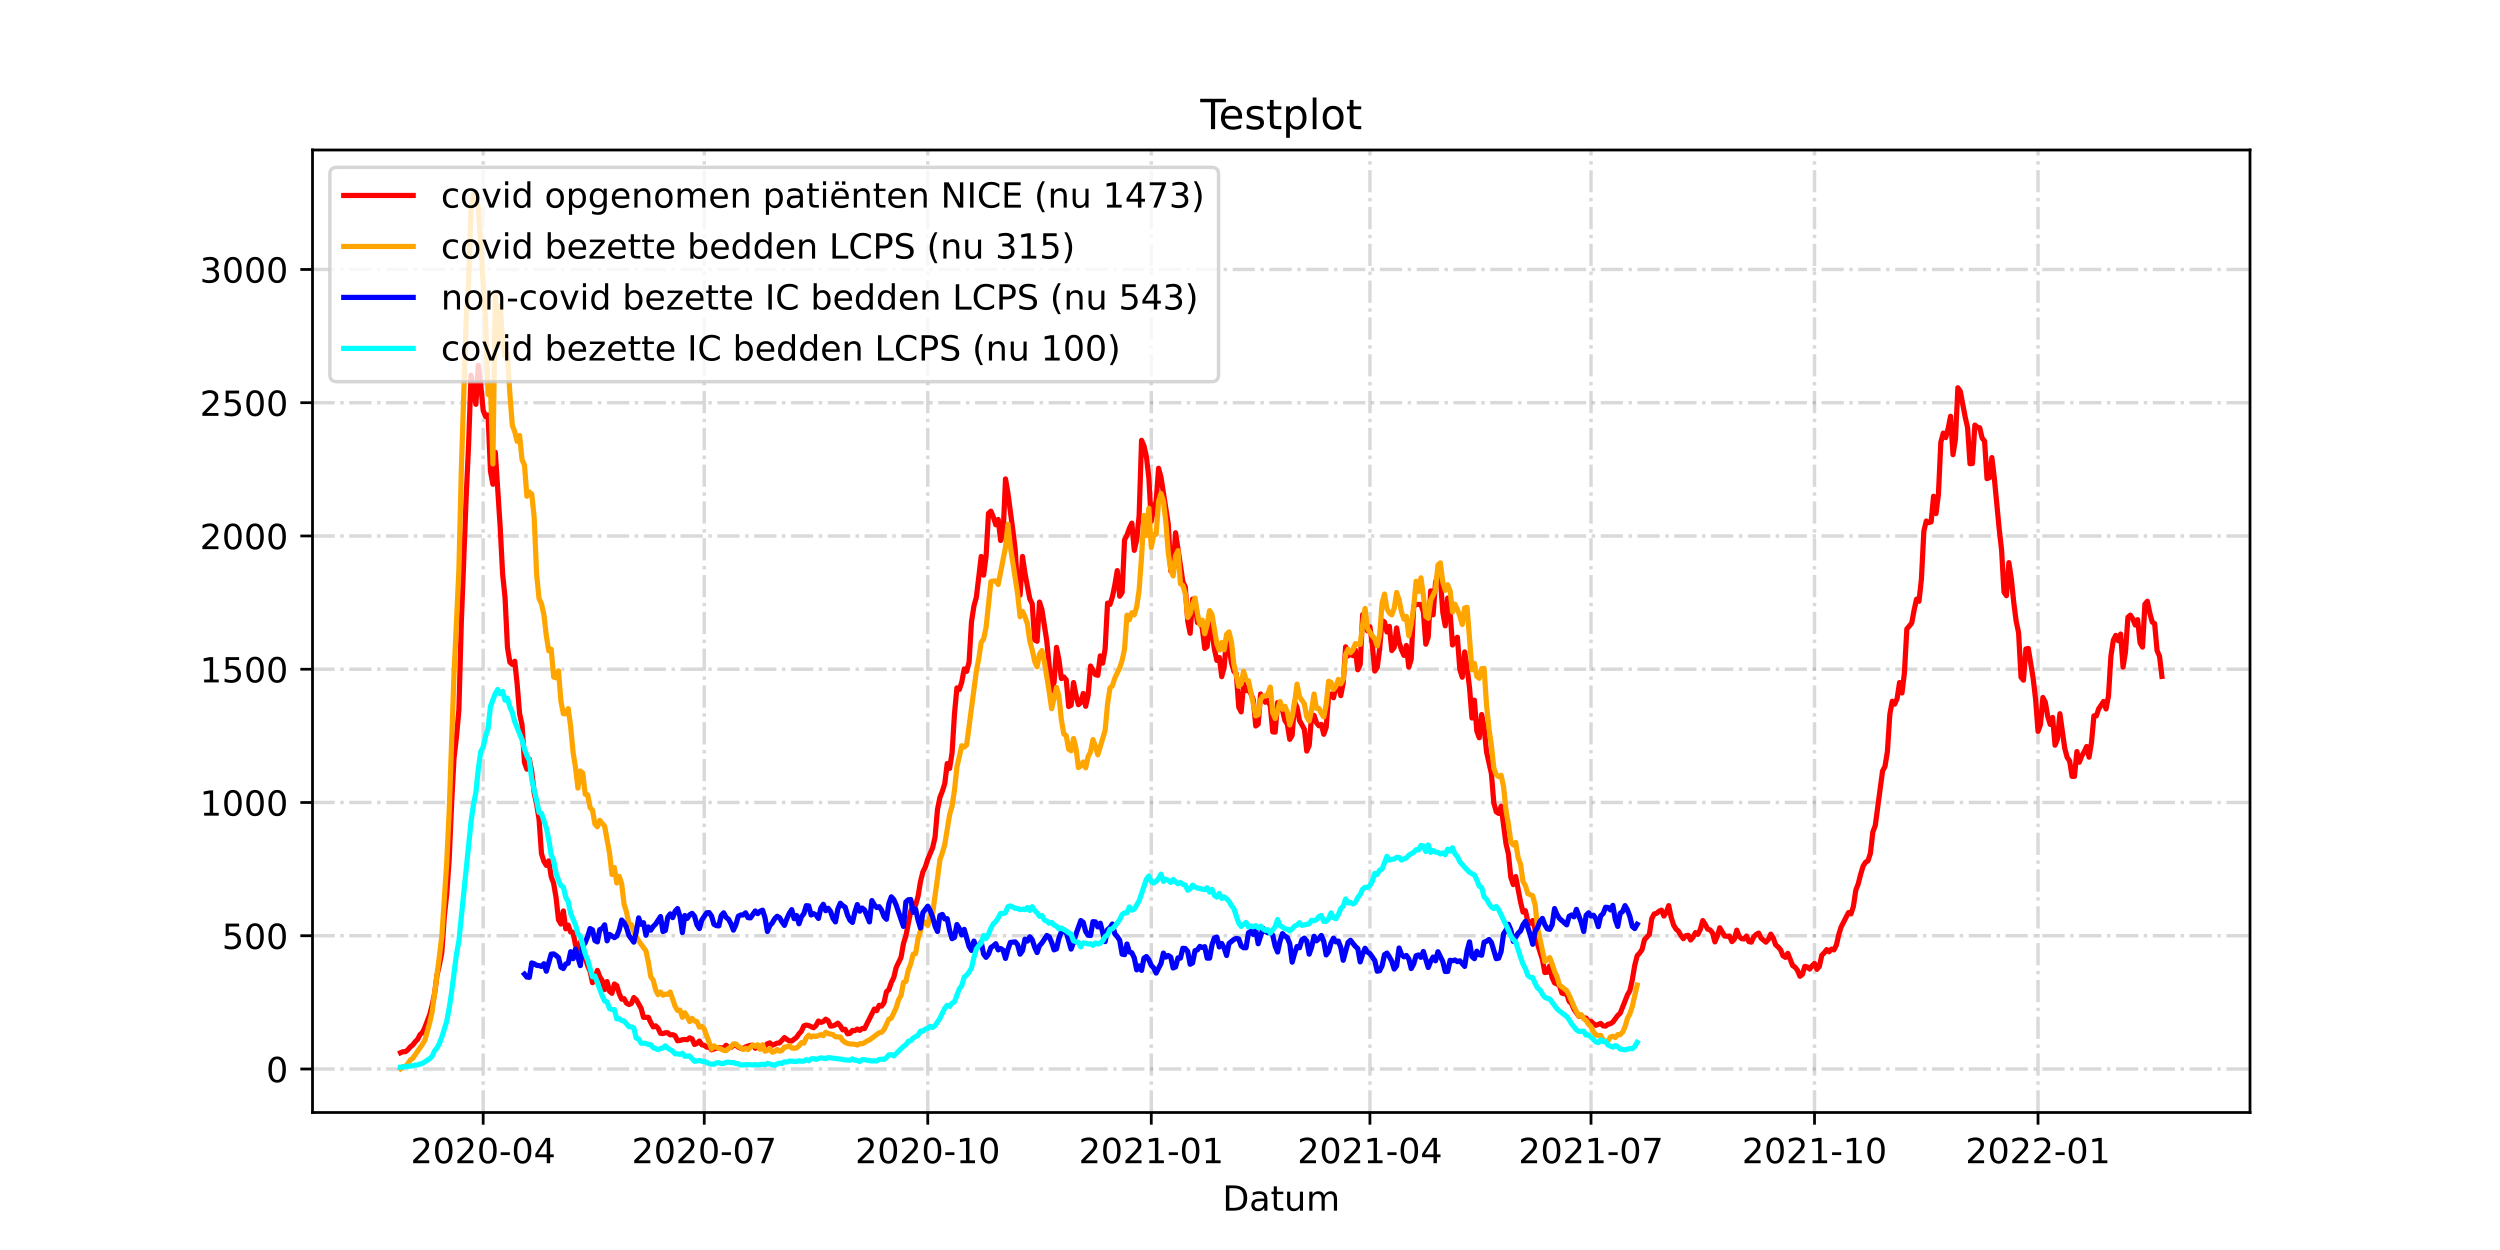 <?xml version="1.0" encoding="utf-8" standalone="no"?>
<!DOCTYPE svg PUBLIC "-//W3C//DTD SVG 1.1//EN"
  "http://www.w3.org/Graphics/SVG/1.1/DTD/svg11.dtd">
<!-- Created with matplotlib (https://matplotlib.org/) -->
<svg height="360pt" version="1.1" viewBox="0 0 720 360" width="720pt" xmlns="http://www.w3.org/2000/svg" xmlns:xlink="http://www.w3.org/1999/xlink">
 <defs>
  <style type="text/css">*{stroke-linecap:butt;stroke-linejoin:round;}</style>
 </defs>
 <g id="figure_1">
  <g id="patch_1">
   <path d="M 0 360 
L 720 360 
L 720 0 
L 0 0 
z
" style="fill:#ffffff;"/>
  </g>
  <g id="axes_1">
   <g id="patch_2">
    <path d="M 90 320.4 
L 648 320.4 
L 648 43.2 
L 90 43.2 
z
" style="fill:#ffffff;"/>
   </g>
   <g id="matplotlib.axis_1">
    <g id="xtick_1">
     <g id="line2d_1">
      <path clip-path="url(#p10a19e727c)" d="M 139.153 320.4 
L 139.153 43.2 
" style="fill:none;stroke:#808080;stroke-dasharray:6.4,1.6,1,1.6;stroke-dashoffset:0;stroke-opacity:0.3;"/>
     </g>
     <g id="line2d_2">
      <defs>
       <path d="M 0 0 
L 0 3.5 
" id="mbedbe883cc" style="stroke:#000000;stroke-width:0.8;"/>
      </defs>
      <g>
       <use style="stroke:#000000;stroke-width:0.8;" x="139.153" xlink:href="#mbedbe883cc" y="320.4"/>
      </g>
     </g>
     <g id="text_1">
      <!-- 2020-04 -->
      <g transform="translate(118.262 334.998)scale(0.1 -0.1)">
       <defs>
        <path d="M 19.188 8.297 
L 53.609 8.297 
L 53.609 0 
L 7.328 0 
L 7.328 8.297 
Q 12.938 14.109 22.625 23.891 
Q 32.328 33.688 34.812 36.531 
Q 39.547 41.844 41.422 45.531 
Q 43.312 49.219 43.312 52.781 
Q 43.312 58.594 39.234 62.25 
Q 35.156 65.922 28.609 65.922 
Q 23.969 65.922 18.812 64.312 
Q 13.672 62.703 7.812 59.422 
L 7.812 69.391 
Q 13.766 71.781 18.938 73 
Q 24.125 74.219 28.422 74.219 
Q 39.75 74.219 46.484 68.547 
Q 53.219 62.891 53.219 53.422 
Q 53.219 48.922 51.531 44.891 
Q 49.859 40.875 45.406 35.406 
Q 44.188 33.984 37.641 27.219 
Q 31.109 20.453 19.188 8.297 
z
" id="DejaVuSans-50"/>
        <path d="M 31.781 66.406 
Q 24.172 66.406 20.328 58.906 
Q 16.5 51.422 16.5 36.375 
Q 16.5 21.391 20.328 13.891 
Q 24.172 6.391 31.781 6.391 
Q 39.453 6.391 43.281 13.891 
Q 47.125 21.391 47.125 36.375 
Q 47.125 51.422 43.281 58.906 
Q 39.453 66.406 31.781 66.406 
z
M 31.781 74.219 
Q 44.047 74.219 50.516 64.516 
Q 56.984 54.828 56.984 36.375 
Q 56.984 17.969 50.516 8.266 
Q 44.047 -1.422 31.781 -1.422 
Q 19.531 -1.422 13.062 8.266 
Q 6.594 17.969 6.594 36.375 
Q 6.594 54.828 13.062 64.516 
Q 19.531 74.219 31.781 74.219 
z
" id="DejaVuSans-48"/>
        <path d="M 4.891 31.391 
L 31.203 31.391 
L 31.203 23.391 
L 4.891 23.391 
z
" id="DejaVuSans-45"/>
        <path d="M 37.797 64.312 
L 12.891 25.391 
L 37.797 25.391 
z
M 35.203 72.906 
L 47.609 72.906 
L 47.609 25.391 
L 58.016 25.391 
L 58.016 17.188 
L 47.609 17.188 
L 47.609 0 
L 37.797 0 
L 37.797 17.188 
L 4.891 17.188 
L 4.891 26.703 
z
" id="DejaVuSans-52"/>
       </defs>
       <use xlink:href="#DejaVuSans-50"/>
       <use x="63.623" xlink:href="#DejaVuSans-48"/>
       <use x="127.246" xlink:href="#DejaVuSans-50"/>
       <use x="190.869" xlink:href="#DejaVuSans-48"/>
       <use x="254.492" xlink:href="#DejaVuSans-45"/>
       <use x="290.576" xlink:href="#DejaVuSans-48"/>
       <use x="354.199" xlink:href="#DejaVuSans-52"/>
      </g>
     </g>
    </g>
    <g id="xtick_2">
     <g id="line2d_3">
      <path clip-path="url(#p10a19e727c)" d="M 202.824 320.4 
L 202.824 43.2 
" style="fill:none;stroke:#808080;stroke-dasharray:6.4,1.6,1,1.6;stroke-dashoffset:0;stroke-opacity:0.3;"/>
     </g>
     <g id="line2d_4">
      <g>
       <use style="stroke:#000000;stroke-width:0.8;" x="202.824" xlink:href="#mbedbe883cc" y="320.4"/>
      </g>
     </g>
     <g id="text_2">
      <!-- 2020-07 -->
      <g transform="translate(181.933 334.998)scale(0.1 -0.1)">
       <defs>
        <path d="M 8.203 72.906 
L 55.078 72.906 
L 55.078 68.703 
L 28.609 0 
L 18.312 0 
L 43.219 64.594 
L 8.203 64.594 
z
" id="DejaVuSans-55"/>
       </defs>
       <use xlink:href="#DejaVuSans-50"/>
       <use x="63.623" xlink:href="#DejaVuSans-48"/>
       <use x="127.246" xlink:href="#DejaVuSans-50"/>
       <use x="190.869" xlink:href="#DejaVuSans-48"/>
       <use x="254.492" xlink:href="#DejaVuSans-45"/>
       <use x="290.576" xlink:href="#DejaVuSans-48"/>
       <use x="354.199" xlink:href="#DejaVuSans-55"/>
      </g>
     </g>
    </g>
    <g id="xtick_3">
     <g id="line2d_5">
      <path clip-path="url(#p10a19e727c)" d="M 267.196 320.4 
L 267.196 43.2 
" style="fill:none;stroke:#808080;stroke-dasharray:6.4,1.6,1,1.6;stroke-dashoffset:0;stroke-opacity:0.3;"/>
     </g>
     <g id="line2d_6">
      <g>
       <use style="stroke:#000000;stroke-width:0.8;" x="267.196" xlink:href="#mbedbe883cc" y="320.4"/>
      </g>
     </g>
     <g id="text_3">
      <!-- 2020-10 -->
      <g transform="translate(246.304 334.998)scale(0.1 -0.1)">
       <defs>
        <path d="M 12.406 8.297 
L 28.516 8.297 
L 28.516 63.922 
L 10.984 60.406 
L 10.984 69.391 
L 28.422 72.906 
L 38.281 72.906 
L 38.281 8.297 
L 54.391 8.297 
L 54.391 0 
L 12.406 0 
z
" id="DejaVuSans-49"/>
       </defs>
       <use xlink:href="#DejaVuSans-50"/>
       <use x="63.623" xlink:href="#DejaVuSans-48"/>
       <use x="127.246" xlink:href="#DejaVuSans-50"/>
       <use x="190.869" xlink:href="#DejaVuSans-48"/>
       <use x="254.492" xlink:href="#DejaVuSans-45"/>
       <use x="290.576" xlink:href="#DejaVuSans-49"/>
       <use x="354.199" xlink:href="#DejaVuSans-48"/>
      </g>
     </g>
    </g>
    <g id="xtick_4">
     <g id="line2d_7">
      <path clip-path="url(#p10a19e727c)" d="M 331.567 320.4 
L 331.567 43.2 
" style="fill:none;stroke:#808080;stroke-dasharray:6.4,1.6,1,1.6;stroke-dashoffset:0;stroke-opacity:0.3;"/>
     </g>
     <g id="line2d_8">
      <g>
       <use style="stroke:#000000;stroke-width:0.8;" x="331.567" xlink:href="#mbedbe883cc" y="320.4"/>
      </g>
     </g>
     <g id="text_4">
      <!-- 2021-01 -->
      <g transform="translate(310.675 334.998)scale(0.1 -0.1)">
       <use xlink:href="#DejaVuSans-50"/>
       <use x="63.623" xlink:href="#DejaVuSans-48"/>
       <use x="127.246" xlink:href="#DejaVuSans-50"/>
       <use x="190.869" xlink:href="#DejaVuSans-49"/>
       <use x="254.492" xlink:href="#DejaVuSans-45"/>
       <use x="290.576" xlink:href="#DejaVuSans-48"/>
       <use x="354.199" xlink:href="#DejaVuSans-49"/>
      </g>
     </g>
    </g>
    <g id="xtick_5">
     <g id="line2d_9">
      <path clip-path="url(#p10a19e727c)" d="M 394.539 320.4 
L 394.539 43.2 
" style="fill:none;stroke:#808080;stroke-dasharray:6.4,1.6,1,1.6;stroke-dashoffset:0;stroke-opacity:0.3;"/>
     </g>
     <g id="line2d_10">
      <g>
       <use style="stroke:#000000;stroke-width:0.8;" x="394.539" xlink:href="#mbedbe883cc" y="320.4"/>
      </g>
     </g>
     <g id="text_5">
      <!-- 2021-04 -->
      <g transform="translate(373.647 334.998)scale(0.1 -0.1)">
       <use xlink:href="#DejaVuSans-50"/>
       <use x="63.623" xlink:href="#DejaVuSans-48"/>
       <use x="127.246" xlink:href="#DejaVuSans-50"/>
       <use x="190.869" xlink:href="#DejaVuSans-49"/>
       <use x="254.492" xlink:href="#DejaVuSans-45"/>
       <use x="290.576" xlink:href="#DejaVuSans-48"/>
       <use x="354.199" xlink:href="#DejaVuSans-52"/>
      </g>
     </g>
    </g>
    <g id="xtick_6">
     <g id="line2d_11">
      <path clip-path="url(#p10a19e727c)" d="M 458.21 320.4 
L 458.21 43.2 
" style="fill:none;stroke:#808080;stroke-dasharray:6.4,1.6,1,1.6;stroke-dashoffset:0;stroke-opacity:0.3;"/>
     </g>
     <g id="line2d_12">
      <g>
       <use style="stroke:#000000;stroke-width:0.8;" x="458.21" xlink:href="#mbedbe883cc" y="320.4"/>
      </g>
     </g>
     <g id="text_6">
      <!-- 2021-07 -->
      <g transform="translate(437.319 334.998)scale(0.1 -0.1)">
       <use xlink:href="#DejaVuSans-50"/>
       <use x="63.623" xlink:href="#DejaVuSans-48"/>
       <use x="127.246" xlink:href="#DejaVuSans-50"/>
       <use x="190.869" xlink:href="#DejaVuSans-49"/>
       <use x="254.492" xlink:href="#DejaVuSans-45"/>
       <use x="290.576" xlink:href="#DejaVuSans-48"/>
       <use x="354.199" xlink:href="#DejaVuSans-55"/>
      </g>
     </g>
    </g>
    <g id="xtick_7">
     <g id="line2d_13">
      <path clip-path="url(#p10a19e727c)" d="M 522.581 320.4 
L 522.581 43.2 
" style="fill:none;stroke:#808080;stroke-dasharray:6.4,1.6,1,1.6;stroke-dashoffset:0;stroke-opacity:0.3;"/>
     </g>
     <g id="line2d_14">
      <g>
       <use style="stroke:#000000;stroke-width:0.8;" x="522.581" xlink:href="#mbedbe883cc" y="320.4"/>
      </g>
     </g>
     <g id="text_7">
      <!-- 2021-10 -->
      <g transform="translate(501.69 334.998)scale(0.1 -0.1)">
       <use xlink:href="#DejaVuSans-50"/>
       <use x="63.623" xlink:href="#DejaVuSans-48"/>
       <use x="127.246" xlink:href="#DejaVuSans-50"/>
       <use x="190.869" xlink:href="#DejaVuSans-49"/>
       <use x="254.492" xlink:href="#DejaVuSans-45"/>
       <use x="290.576" xlink:href="#DejaVuSans-49"/>
       <use x="354.199" xlink:href="#DejaVuSans-48"/>
      </g>
     </g>
    </g>
    <g id="xtick_8">
     <g id="line2d_15">
      <path clip-path="url(#p10a19e727c)" d="M 586.952 320.4 
L 586.952 43.2 
" style="fill:none;stroke:#808080;stroke-dasharray:6.4,1.6,1,1.6;stroke-dashoffset:0;stroke-opacity:0.3;"/>
     </g>
     <g id="line2d_16">
      <g>
       <use style="stroke:#000000;stroke-width:0.8;" x="586.952" xlink:href="#mbedbe883cc" y="320.4"/>
      </g>
     </g>
     <g id="text_8">
      <!-- 2022-01 -->
      <g transform="translate(566.061 334.998)scale(0.1 -0.1)">
       <use xlink:href="#DejaVuSans-50"/>
       <use x="63.623" xlink:href="#DejaVuSans-48"/>
       <use x="127.246" xlink:href="#DejaVuSans-50"/>
       <use x="190.869" xlink:href="#DejaVuSans-50"/>
       <use x="254.492" xlink:href="#DejaVuSans-45"/>
       <use x="290.576" xlink:href="#DejaVuSans-48"/>
       <use x="354.199" xlink:href="#DejaVuSans-49"/>
      </g>
     </g>
    </g>
    <g id="text_9">
     <!-- Datum -->
     <g transform="translate(352.087 348.677)scale(0.1 -0.1)">
      <defs>
       <path d="M 19.672 64.797 
L 19.672 8.109 
L 31.594 8.109 
Q 46.688 8.109 53.688 14.938 
Q 60.688 21.781 60.688 36.531 
Q 60.688 51.172 53.688 57.984 
Q 46.688 64.797 31.594 64.797 
z
M 9.812 72.906 
L 30.078 72.906 
Q 51.266 72.906 61.172 64.094 
Q 71.094 55.281 71.094 36.531 
Q 71.094 17.672 61.125 8.828 
Q 51.172 0 30.078 0 
L 9.812 0 
z
" id="DejaVuSans-68"/>
       <path d="M 34.281 27.484 
Q 23.391 27.484 19.188 25 
Q 14.984 22.516 14.984 16.5 
Q 14.984 11.719 18.141 8.906 
Q 21.297 6.109 26.703 6.109 
Q 34.188 6.109 38.703 11.406 
Q 43.219 16.703 43.219 25.484 
L 43.219 27.484 
z
M 52.203 31.203 
L 52.203 0 
L 43.219 0 
L 43.219 8.297 
Q 40.141 3.328 35.547 0.953 
Q 30.953 -1.422 24.312 -1.422 
Q 15.922 -1.422 10.953 3.297 
Q 6 8.016 6 15.922 
Q 6 25.141 12.172 29.828 
Q 18.359 34.516 30.609 34.516 
L 43.219 34.516 
L 43.219 35.406 
Q 43.219 41.609 39.141 45 
Q 35.062 48.391 27.688 48.391 
Q 23 48.391 18.547 47.266 
Q 14.109 46.141 10.016 43.891 
L 10.016 52.203 
Q 14.938 54.109 19.578 55.047 
Q 24.219 56 28.609 56 
Q 40.484 56 46.344 49.844 
Q 52.203 43.703 52.203 31.203 
z
" id="DejaVuSans-97"/>
       <path d="M 18.312 70.219 
L 18.312 54.688 
L 36.812 54.688 
L 36.812 47.703 
L 18.312 47.703 
L 18.312 18.016 
Q 18.312 11.328 20.141 9.422 
Q 21.969 7.516 27.594 7.516 
L 36.812 7.516 
L 36.812 0 
L 27.594 0 
Q 17.188 0 13.234 3.875 
Q 9.281 7.766 9.281 18.016 
L 9.281 47.703 
L 2.688 47.703 
L 2.688 54.688 
L 9.281 54.688 
L 9.281 70.219 
z
" id="DejaVuSans-116"/>
       <path d="M 8.5 21.578 
L 8.5 54.688 
L 17.484 54.688 
L 17.484 21.922 
Q 17.484 14.156 20.5 10.266 
Q 23.531 6.391 29.594 6.391 
Q 36.859 6.391 41.078 11.031 
Q 45.312 15.672 45.312 23.688 
L 45.312 54.688 
L 54.297 54.688 
L 54.297 0 
L 45.312 0 
L 45.312 8.406 
Q 42.047 3.422 37.719 1 
Q 33.406 -1.422 27.688 -1.422 
Q 18.266 -1.422 13.375 4.438 
Q 8.5 10.297 8.5 21.578 
z
M 31.109 56 
z
" id="DejaVuSans-117"/>
       <path d="M 52 44.188 
Q 55.375 50.25 60.062 53.125 
Q 64.75 56 71.094 56 
Q 79.641 56 84.281 50.016 
Q 88.922 44.047 88.922 33.016 
L 88.922 0 
L 79.891 0 
L 79.891 32.719 
Q 79.891 40.578 77.094 44.375 
Q 74.312 48.188 68.609 48.188 
Q 61.625 48.188 57.562 43.547 
Q 53.516 38.922 53.516 30.906 
L 53.516 0 
L 44.484 0 
L 44.484 32.719 
Q 44.484 40.625 41.703 44.406 
Q 38.922 48.188 33.109 48.188 
Q 26.219 48.188 22.156 43.531 
Q 18.109 38.875 18.109 30.906 
L 18.109 0 
L 9.078 0 
L 9.078 54.688 
L 18.109 54.688 
L 18.109 46.188 
Q 21.188 51.219 25.484 53.609 
Q 29.781 56 35.688 56 
Q 41.656 56 45.828 52.969 
Q 50 49.953 52 44.188 
z
" id="DejaVuSans-109"/>
      </defs>
      <use xlink:href="#DejaVuSans-68"/>
      <use x="77.002" xlink:href="#DejaVuSans-97"/>
      <use x="138.281" xlink:href="#DejaVuSans-116"/>
      <use x="177.49" xlink:href="#DejaVuSans-117"/>
      <use x="240.869" xlink:href="#DejaVuSans-109"/>
     </g>
    </g>
   </g>
   <g id="matplotlib.axis_2">
    <g id="ytick_1">
     <g id="line2d_17">
      <path clip-path="url(#p10a19e727c)" d="M 90 307.877 
L 648 307.877 
" style="fill:none;stroke:#808080;stroke-dasharray:6.4,1.6,1,1.6;stroke-dashoffset:0;stroke-opacity:0.3;"/>
     </g>
     <g id="line2d_18">
      <defs>
       <path d="M 0 0 
L -3.5 0 
" id="md674f8b464" style="stroke:#000000;stroke-width:0.8;"/>
      </defs>
      <g>
       <use style="stroke:#000000;stroke-width:0.8;" x="90" xlink:href="#md674f8b464" y="307.877"/>
      </g>
     </g>
     <g id="text_10">
      <!-- 0 -->
      <g transform="translate(76.638 311.676)scale(0.1 -0.1)">
       <use xlink:href="#DejaVuSans-48"/>
      </g>
     </g>
    </g>
    <g id="ytick_2">
     <g id="line2d_19">
      <path clip-path="url(#p10a19e727c)" d="M 90 269.497 
L 648 269.497 
" style="fill:none;stroke:#808080;stroke-dasharray:6.4,1.6,1,1.6;stroke-dashoffset:0;stroke-opacity:0.3;"/>
     </g>
     <g id="line2d_20">
      <g>
       <use style="stroke:#000000;stroke-width:0.8;" x="90" xlink:href="#md674f8b464" y="269.497"/>
      </g>
     </g>
     <g id="text_11">
      <!-- 500 -->
      <g transform="translate(63.913 273.296)scale(0.1 -0.1)">
       <defs>
        <path d="M 10.797 72.906 
L 49.516 72.906 
L 49.516 64.594 
L 19.828 64.594 
L 19.828 46.734 
Q 21.969 47.469 24.109 47.828 
Q 26.266 48.188 28.422 48.188 
Q 40.625 48.188 47.75 41.5 
Q 54.891 34.812 54.891 23.391 
Q 54.891 11.625 47.562 5.094 
Q 40.234 -1.422 26.906 -1.422 
Q 22.312 -1.422 17.547 -0.641 
Q 12.797 0.141 7.719 1.703 
L 7.719 11.625 
Q 12.109 9.234 16.797 8.062 
Q 21.484 6.891 26.703 6.891 
Q 35.156 6.891 40.078 11.328 
Q 45.016 15.766 45.016 23.391 
Q 45.016 31 40.078 35.438 
Q 35.156 39.891 26.703 39.891 
Q 22.75 39.891 18.812 39.016 
Q 14.891 38.141 10.797 36.281 
z
" id="DejaVuSans-53"/>
       </defs>
       <use xlink:href="#DejaVuSans-53"/>
       <use x="63.623" xlink:href="#DejaVuSans-48"/>
       <use x="127.246" xlink:href="#DejaVuSans-48"/>
      </g>
     </g>
    </g>
    <g id="ytick_3">
     <g id="line2d_21">
      <path clip-path="url(#p10a19e727c)" d="M 90 231.118 
L 648 231.118 
" style="fill:none;stroke:#808080;stroke-dasharray:6.4,1.6,1,1.6;stroke-dashoffset:0;stroke-opacity:0.3;"/>
     </g>
     <g id="line2d_22">
      <g>
       <use style="stroke:#000000;stroke-width:0.8;" x="90" xlink:href="#md674f8b464" y="231.118"/>
      </g>
     </g>
     <g id="text_12">
      <!-- 1000 -->
      <g transform="translate(57.55 234.917)scale(0.1 -0.1)">
       <use xlink:href="#DejaVuSans-49"/>
       <use x="63.623" xlink:href="#DejaVuSans-48"/>
       <use x="127.246" xlink:href="#DejaVuSans-48"/>
       <use x="190.869" xlink:href="#DejaVuSans-48"/>
      </g>
     </g>
    </g>
    <g id="ytick_4">
     <g id="line2d_23">
      <path clip-path="url(#p10a19e727c)" d="M 90 192.738 
L 648 192.738 
" style="fill:none;stroke:#808080;stroke-dasharray:6.4,1.6,1,1.6;stroke-dashoffset:0;stroke-opacity:0.3;"/>
     </g>
     <g id="line2d_24">
      <g>
       <use style="stroke:#000000;stroke-width:0.8;" x="90" xlink:href="#md674f8b464" y="192.738"/>
      </g>
     </g>
     <g id="text_13">
      <!-- 1500 -->
      <g transform="translate(57.55 196.537)scale(0.1 -0.1)">
       <use xlink:href="#DejaVuSans-49"/>
       <use x="63.623" xlink:href="#DejaVuSans-53"/>
       <use x="127.246" xlink:href="#DejaVuSans-48"/>
       <use x="190.869" xlink:href="#DejaVuSans-48"/>
      </g>
     </g>
    </g>
    <g id="ytick_5">
     <g id="line2d_25">
      <path clip-path="url(#p10a19e727c)" d="M 90 154.359 
L 648 154.359 
" style="fill:none;stroke:#808080;stroke-dasharray:6.4,1.6,1,1.6;stroke-dashoffset:0;stroke-opacity:0.3;"/>
     </g>
     <g id="line2d_26">
      <g>
       <use style="stroke:#000000;stroke-width:0.8;" x="90" xlink:href="#md674f8b464" y="154.359"/>
      </g>
     </g>
     <g id="text_14">
      <!-- 2000 -->
      <g transform="translate(57.55 158.158)scale(0.1 -0.1)">
       <use xlink:href="#DejaVuSans-50"/>
       <use x="63.623" xlink:href="#DejaVuSans-48"/>
       <use x="127.246" xlink:href="#DejaVuSans-48"/>
       <use x="190.869" xlink:href="#DejaVuSans-48"/>
      </g>
     </g>
    </g>
    <g id="ytick_6">
     <g id="line2d_27">
      <path clip-path="url(#p10a19e727c)" d="M 90 115.979 
L 648 115.979 
" style="fill:none;stroke:#808080;stroke-dasharray:6.4,1.6,1,1.6;stroke-dashoffset:0;stroke-opacity:0.3;"/>
     </g>
     <g id="line2d_28">
      <g>
       <use style="stroke:#000000;stroke-width:0.8;" x="90" xlink:href="#md674f8b464" y="115.979"/>
      </g>
     </g>
     <g id="text_15">
      <!-- 2500 -->
      <g transform="translate(57.55 119.778)scale(0.1 -0.1)">
       <use xlink:href="#DejaVuSans-50"/>
       <use x="63.623" xlink:href="#DejaVuSans-53"/>
       <use x="127.246" xlink:href="#DejaVuSans-48"/>
       <use x="190.869" xlink:href="#DejaVuSans-48"/>
      </g>
     </g>
    </g>
    <g id="ytick_7">
     <g id="line2d_29">
      <path clip-path="url(#p10a19e727c)" d="M 90 77.6 
L 648 77.6 
" style="fill:none;stroke:#808080;stroke-dasharray:6.4,1.6,1,1.6;stroke-dashoffset:0;stroke-opacity:0.3;"/>
     </g>
     <g id="line2d_30">
      <g>
       <use style="stroke:#000000;stroke-width:0.8;" x="90" xlink:href="#md674f8b464" y="77.6"/>
      </g>
     </g>
     <g id="text_16">
      <!-- 3000 -->
      <g transform="translate(57.55 81.399)scale(0.1 -0.1)">
       <defs>
        <path d="M 40.578 39.312 
Q 47.656 37.797 51.625 33 
Q 55.609 28.219 55.609 21.188 
Q 55.609 10.406 48.188 4.484 
Q 40.766 -1.422 27.094 -1.422 
Q 22.516 -1.422 17.656 -0.516 
Q 12.797 0.391 7.625 2.203 
L 7.625 11.719 
Q 11.719 9.328 16.594 8.109 
Q 21.484 6.891 26.812 6.891 
Q 36.078 6.891 40.938 10.547 
Q 45.797 14.203 45.797 21.188 
Q 45.797 27.641 41.281 31.266 
Q 36.766 34.906 28.719 34.906 
L 20.219 34.906 
L 20.219 43.016 
L 29.109 43.016 
Q 36.375 43.016 40.234 45.922 
Q 44.094 48.828 44.094 54.297 
Q 44.094 59.906 40.109 62.906 
Q 36.141 65.922 28.719 65.922 
Q 24.656 65.922 20.016 65.031 
Q 15.375 64.156 9.812 62.312 
L 9.812 71.094 
Q 15.438 72.656 20.344 73.438 
Q 25.25 74.219 29.594 74.219 
Q 40.828 74.219 47.359 69.109 
Q 53.906 64.016 53.906 55.328 
Q 53.906 49.266 50.438 45.094 
Q 46.969 40.922 40.578 39.312 
z
" id="DejaVuSans-51"/>
       </defs>
       <use xlink:href="#DejaVuSans-51"/>
       <use x="63.623" xlink:href="#DejaVuSans-48"/>
       <use x="127.246" xlink:href="#DejaVuSans-48"/>
       <use x="190.869" xlink:href="#DejaVuSans-48"/>
      </g>
     </g>
    </g>
   </g>
   <g id="line2d_31">
    <path clip-path="url(#p10a19e727c)" d="M 115.364 303.194 
L 116.063 302.887 
L 116.763 302.887 
L 117.463 302.35 
L 118.162 301.506 
L 118.862 300.968 
L 119.562 300.047 
L 120.261 299.357 
L 120.961 297.975 
L 121.661 297.361 
L 122.361 295.902 
L 123.76 292.218 
L 124.46 289.455 
L 125.159 286.154 
L 125.859 280.858 
L 126.559 277.864 
L 127.258 274.18 
L 127.958 263.971 
L 128.658 257.523 
L 129.357 247.698 
L 130.057 231.655 
L 130.757 218.376 
L 131.456 212.312 
L 132.156 204.482 
L 132.856 179.382 
L 134.255 143.229 
L 134.955 128.107 
L 135.655 108.073 
L 136.354 112.832 
L 137.054 116.44 
L 137.754 105.233 
L 138.453 110.836 
L 139.153 118.205 
L 139.853 119.971 
L 140.552 119.51 
L 141.252 135.706 
L 141.952 139.467 
L 142.651 130.256 
L 144.051 151.749 
L 144.75 165.258 
L 145.45 172.09 
L 146.15 186.444 
L 146.85 190.742 
L 147.549 191.357 
L 148.249 190.435 
L 148.949 197.113 
L 149.648 205.557 
L 150.348 208.781 
L 151.048 219.604 
L 151.747 221.523 
L 152.447 218.606 
L 153.147 222.214 
L 153.846 228.354 
L 154.546 231.578 
L 155.246 235.954 
L 155.945 245.855 
L 156.645 248.081 
L 157.345 249.233 
L 158.045 247.928 
L 158.744 252.457 
L 159.444 254.376 
L 160.144 258.521 
L 160.843 264.892 
L 161.543 266.12 
L 162.243 262.359 
L 162.942 267.501 
L 163.642 266.427 
L 164.342 268.423 
L 165.041 268.499 
L 165.741 272.184 
L 166.441 273.565 
L 167.14 271.339 
L 169.239 278.094 
L 169.939 279.706 
L 170.639 283.007 
L 171.339 281.932 
L 172.038 279.476 
L 172.738 281.318 
L 173.438 282.393 
L 174.137 285.003 
L 174.837 282.7 
L 175.537 285.463 
L 176.236 286.077 
L 176.936 283.391 
L 177.636 283.851 
L 178.335 286.154 
L 179.035 287.766 
L 179.735 287.612 
L 180.434 288.917 
L 181.134 289.301 
L 181.834 288.994 
L 182.534 287.305 
L 183.233 287.919 
L 184.633 290.376 
L 185.332 292.986 
L 186.732 292.986 
L 187.431 294.521 
L 188.131 295.749 
L 188.831 295.442 
L 189.53 296.133 
L 190.23 297.591 
L 190.93 297.668 
L 191.629 297.438 
L 192.329 297.438 
L 193.029 298.052 
L 193.729 297.975 
L 194.428 298.282 
L 195.128 299.74 
L 195.828 299.664 
L 196.527 299.433 
L 197.227 299.357 
L 197.927 299.433 
L 198.626 298.896 
L 199.326 299.203 
L 200.026 300.815 
L 200.725 300.508 
L 201.425 299.817 
L 202.125 300.892 
L 202.824 301.045 
L 203.524 301.583 
L 204.224 301.583 
L 204.924 302.35 
L 207.023 301.659 
L 207.722 301.813 
L 208.422 301.813 
L 209.122 301.045 
L 209.821 301.659 
L 210.521 301.659 
L 211.221 301.122 
L 211.92 301.045 
L 212.62 301.583 
L 213.32 301.89 
L 214.019 302.043 
L 214.719 301.506 
L 216.118 301.045 
L 216.818 301.045 
L 217.518 301.89 
L 218.218 301.352 
L 218.917 301.583 
L 220.317 301.199 
L 221.016 300.585 
L 221.716 300.354 
L 222.416 301.045 
L 223.815 300.431 
L 224.515 300.354 
L 225.914 298.819 
L 226.614 299.357 
L 227.313 299.74 
L 228.013 299.817 
L 229.413 298.742 
L 230.112 297.745 
L 230.812 296.977 
L 231.512 295.442 
L 232.211 295.212 
L 232.911 295.365 
L 234.31 295.979 
L 235.01 295.365 
L 235.71 294.06 
L 236.409 294.444 
L 237.109 294.214 
L 237.809 293.523 
L 238.508 293.983 
L 239.208 295.519 
L 239.908 295.442 
L 240.608 295.135 
L 241.307 294.674 
L 242.007 295.442 
L 242.707 296.593 
L 243.406 296.44 
L 244.106 297.745 
L 244.806 297.591 
L 245.505 296.747 
L 246.205 296.823 
L 246.905 296.363 
L 247.604 296.747 
L 248.304 296.209 
L 249.004 296.209 
L 251.803 290.606 
L 252.502 291.067 
L 253.202 289.531 
L 253.902 289.762 
L 254.601 288.764 
L 255.301 285.617 
L 256.001 285.003 
L 256.7 282.93 
L 257.4 281.548 
L 258.1 278.632 
L 259.499 275.715 
L 260.199 271.723 
L 260.898 269.497 
L 262.298 262.435 
L 262.997 260.286 
L 263.697 260.67 
L 264.397 258.137 
L 265.097 253.915 
L 265.796 251.075 
L 266.496 249.693 
L 267.196 247.467 
L 268.595 244.167 
L 269.295 241.096 
L 269.994 233.113 
L 270.694 229.659 
L 271.394 227.894 
L 272.093 225.668 
L 272.793 219.911 
L 273.493 221.293 
L 274.192 216.841 
L 274.892 205.557 
L 275.592 198.111 
L 276.292 198.572 
L 276.991 196.423 
L 277.691 192.661 
L 278.391 193.352 
L 279.09 190.742 
L 279.79 179.075 
L 280.49 174.546 
L 281.189 172.013 
L 282.589 160.269 
L 283.288 165.642 
L 283.988 160.192 
L 284.688 147.834 
L 285.387 147.22 
L 286.087 148.909 
L 286.787 151.135 
L 287.487 149.6 
L 288.186 155.664 
L 288.886 153.975 
L 289.586 137.932 
L 290.285 142 
L 291.685 152.593 
L 292.384 158.35 
L 293.084 169.864 
L 293.784 171.399 
L 294.483 160.269 
L 295.183 165.105 
L 296.582 172.474 
L 297.282 173.932 
L 297.982 184.295 
L 298.682 184.678 
L 299.381 173.395 
L 300.081 175.621 
L 301.48 184.678 
L 302.88 199.032 
L 303.579 196.423 
L 304.279 186.444 
L 304.979 190.052 
L 305.678 195.425 
L 306.378 194.964 
L 307.078 195.809 
L 307.777 203.484 
L 308.477 203.101 
L 309.177 196.576 
L 309.876 200.107 
L 310.576 202.947 
L 311.276 202.333 
L 311.976 199.723 
L 312.675 203.408 
L 313.375 200.261 
L 314.075 191.817 
L 315.474 194.273 
L 316.174 194.504 
L 316.873 188.9 
L 317.573 190.973 
L 318.273 186.904 
L 318.972 173.702 
L 319.672 174.086 
L 320.372 171.86 
L 321.071 168.482 
L 321.771 164.337 
L 322.471 171.706 
L 323.171 170.632 
L 323.87 155.51 
L 324.57 154.128 
L 325.27 152.133 
L 325.969 150.674 
L 326.669 158.504 
L 327.369 155.433 
L 328.068 148.525 
L 328.768 126.802 
L 329.468 128.414 
L 330.167 131.561 
L 330.867 137.625 
L 331.567 150.137 
L 332.266 146.299 
L 332.966 144.457 
L 333.666 134.862 
L 334.366 137.472 
L 336.465 150.981 
L 337.164 164.414 
L 337.864 163.646 
L 338.564 153.438 
L 339.963 162.802 
L 340.663 167.561 
L 341.362 169.02 
L 342.062 178.845 
L 342.762 182.376 
L 343.461 172.551 
L 344.161 173.548 
L 344.861 179.305 
L 345.561 179.229 
L 346.26 180.917 
L 346.96 186.751 
L 347.66 186.214 
L 348.359 178.691 
L 349.059 182.222 
L 349.759 186.981 
L 350.458 190.205 
L 351.158 189.361 
L 351.858 194.887 
L 352.557 192.124 
L 353.257 183.911 
L 353.957 186.444 
L 354.656 190.819 
L 355.356 193.352 
L 356.056 194.043 
L 356.755 203.638 
L 357.455 205.02 
L 358.155 196.96 
L 358.855 198.879 
L 359.554 198.802 
L 360.254 199.8 
L 360.954 201.565 
L 361.653 209.088 
L 362.353 208.551 
L 363.053 199.877 
L 364.452 202.256 
L 365.152 201.642 
L 365.851 203.331 
L 366.551 210.777 
L 367.251 210.853 
L 367.95 202.333 
L 368.65 203.101 
L 369.35 204.482 
L 370.05 207.476 
L 370.749 208.551 
L 371.449 212.926 
L 372.149 211.774 
L 372.848 202.18 
L 373.548 203.715 
L 374.248 207.476 
L 375.647 210.009 
L 376.347 216.303 
L 377.046 214.691 
L 377.746 206.094 
L 378.446 206.017 
L 379.145 208.167 
L 379.845 209.011 
L 380.545 208.627 
L 381.245 211.467 
L 381.944 209.472 
L 382.644 200.261 
L 383.344 199.877 
L 384.043 200.951 
L 384.743 197.728 
L 385.443 197.037 
L 386.142 200.337 
L 386.842 196.73 
L 387.542 186.29 
L 388.241 188.9 
L 388.941 188.363 
L 389.641 188.823 
L 390.34 187.212 
L 391.04 192.892 
L 391.74 191.357 
L 392.439 177.003 
L 393.139 178.691 
L 393.839 181.685 
L 394.539 180.533 
L 395.238 185.907 
L 395.938 193.275 
L 396.638 192.278 
L 397.337 186.904 
L 398.037 178.691 
L 398.737 179.152 
L 399.436 181.992 
L 400.136 180.38 
L 400.836 187.365 
L 401.535 186.444 
L 402.235 180.841 
L 402.935 184.986 
L 403.634 187.135 
L 404.334 188.747 
L 405.034 185.907 
L 405.734 192.124 
L 406.433 189.821 
L 407.133 174.623 
L 407.833 174.086 
L 409.232 174.086 
L 409.932 176.235 
L 410.631 185.523 
L 411.331 183.45 
L 412.031 170.171 
L 412.73 177.079 
L 413.43 167.791 
L 414.13 165.182 
L 414.829 166.794 
L 415.529 176.388 
L 416.229 180.226 
L 416.929 172.243 
L 417.628 176.465 
L 418.328 185.753 
L 419.028 184.295 
L 419.727 183.527 
L 420.427 192.738 
L 421.127 195.041 
L 421.826 187.749 
L 422.526 192.278 
L 423.226 198.111 
L 423.925 206.785 
L 424.625 201.642 
L 425.325 210.546 
L 426.024 212.465 
L 426.724 205.787 
L 427.424 209.472 
L 428.124 216.533 
L 429.523 222.828 
L 430.223 231.271 
L 430.922 233.804 
L 431.622 234.265 
L 432.322 232.192 
L 433.721 242.939 
L 434.421 245.932 
L 435.12 252.687 
L 435.82 254.759 
L 436.52 252.457 
L 437.919 259.749 
L 438.619 262.666 
L 439.318 262.282 
L 440.018 265.429 
L 440.718 265.89 
L 441.418 265.122 
L 442.117 267.732 
L 442.817 271.954 
L 444.216 276.329 
L 444.916 280.09 
L 445.616 280.013 
L 446.315 278.171 
L 447.015 281.548 
L 447.715 283.084 
L 448.414 283.391 
L 449.114 283.851 
L 449.814 286 
L 450.513 286.231 
L 451.213 286.231 
L 451.913 288.38 
L 452.613 289.071 
L 453.312 290.683 
L 454.712 292.678 
L 455.411 292.602 
L 456.111 293.139 
L 456.811 293.216 
L 457.51 294.29 
L 458.21 294.137 
L 458.91 294.828 
L 459.609 295.288 
L 461.009 294.751 
L 461.708 295.442 
L 462.408 295.519 
L 463.108 294.981 
L 463.808 294.828 
L 464.507 294.367 
L 465.907 292.448 
L 466.606 291.834 
L 468.705 286.538 
L 469.405 285.31 
L 470.105 282.162 
L 470.804 278.017 
L 471.504 275.254 
L 472.204 274.487 
L 472.903 273.489 
L 473.603 270.649 
L 475.003 269.113 
L 475.702 264.585 
L 476.402 263.203 
L 477.102 263.049 
L 477.801 262.435 
L 478.501 262.128 
L 479.201 263.817 
L 479.9 262.742 
L 480.6 260.823 
L 481.3 264.201 
L 481.999 266.427 
L 482.699 267.578 
L 483.399 268.192 
L 484.098 269.42 
L 484.798 270.342 
L 485.498 269.497 
L 486.197 269.344 
L 486.897 270.725 
L 487.597 269.881 
L 488.297 268.576 
L 488.996 269.113 
L 489.696 267.655 
L 490.396 265.122 
L 491.095 266.197 
L 491.795 267.578 
L 492.495 267.809 
L 493.194 268.653 
L 493.894 271.263 
L 494.594 269.574 
L 495.293 267.194 
L 496.693 269.574 
L 497.392 269.651 
L 498.092 269.574 
L 498.792 271.186 
L 499.492 270.495 
L 500.191 267.885 
L 500.891 269.728 
L 501.591 270.342 
L 502.29 270.418 
L 502.99 269.574 
L 503.69 271.186 
L 504.389 271.339 
L 505.089 269.804 
L 505.789 269.113 
L 506.488 268.73 
L 507.188 270.188 
L 508.587 271.339 
L 509.287 270.572 
L 509.987 269.037 
L 510.687 270.111 
L 511.386 272.107 
L 512.086 272.721 
L 512.786 273.489 
L 513.485 275.254 
L 514.185 275.715 
L 514.885 274.563 
L 516.284 278.094 
L 516.984 278.555 
L 517.683 279.476 
L 518.383 281.165 
L 519.083 280.627 
L 519.782 278.325 
L 520.482 278.478 
L 521.182 279.092 
L 521.882 278.171 
L 522.581 277.48 
L 523.281 279.169 
L 523.981 278.325 
L 524.68 275.101 
L 525.38 274.41 
L 526.08 273.489 
L 526.779 274.103 
L 527.479 273.335 
L 528.179 273.565 
L 528.878 272.184 
L 529.578 269.113 
L 530.278 266.887 
L 532.377 262.819 
L 533.076 263.203 
L 533.776 261.054 
L 534.476 256.371 
L 535.176 254.529 
L 535.875 251.766 
L 536.575 249.463 
L 537.275 248.312 
L 537.974 247.928 
L 538.674 245.779 
L 539.374 239.638 
L 540.073 237.796 
L 542.172 222.06 
L 542.872 220.755 
L 543.572 216.457 
L 544.271 205.71 
L 544.971 201.949 
L 545.671 202.794 
L 546.371 201.182 
L 547.07 196.576 
L 547.77 199.57 
L 548.47 193.813 
L 549.169 181.148 
L 550.569 179.459 
L 551.268 175.698 
L 551.968 172.551 
L 552.668 173.165 
L 553.367 166.794 
L 554.067 152.977 
L 554.767 150.06 
L 555.466 150.521 
L 556.166 150.29 
L 556.866 142.922 
L 557.566 147.911 
L 558.265 142.307 
L 558.965 127.339 
L 559.665 124.73 
L 560.364 126.035 
L 561.064 123.425 
L 561.764 119.894 
L 562.463 130.947 
L 563.163 126.572 
L 563.863 111.681 
L 564.562 112.678 
L 565.962 120.047 
L 566.661 123.118 
L 567.361 133.557 
L 568.061 133.48 
L 568.761 122.427 
L 569.46 123.041 
L 570.16 123.194 
L 570.86 126.188 
L 571.559 127.032 
L 572.259 137.855 
L 572.959 137.548 
L 573.658 131.791 
L 574.358 137.625 
L 575.757 152.209 
L 576.457 158.427 
L 577.157 170.555 
L 577.856 171.553 
L 578.556 162.035 
L 579.256 166.64 
L 579.955 173.472 
L 580.655 178.922 
L 581.355 182.222 
L 582.055 195.041 
L 582.754 195.885 
L 583.454 186.904 
L 584.154 186.751 
L 585.553 195.425 
L 586.253 201.412 
L 586.952 210.623 
L 587.652 208.704 
L 588.352 200.875 
L 589.051 202.256 
L 589.751 206.325 
L 590.451 208.627 
L 591.15 206.632 
L 591.85 214.614 
L 592.55 212.849 
L 593.25 205.557 
L 594.649 215.536 
L 595.349 218.145 
L 596.048 219.143 
L 596.748 223.595 
L 597.448 223.595 
L 598.147 216.457 
L 598.847 219.527 
L 599.547 217.685 
L 600.246 216.533 
L 600.946 214.998 
L 601.646 218.069 
L 602.345 213.847 
L 603.045 206.171 
L 603.745 206.171 
L 604.445 204.099 
L 605.844 202.026 
L 606.544 204.175 
L 607.243 200.414 
L 607.943 188.977 
L 608.643 184.371 
L 609.342 182.99 
L 610.042 184.525 
L 610.742 182.606 
L 611.441 192.124 
L 612.141 187.749 
L 612.841 177.77 
L 613.54 177.156 
L 614.24 178.231 
L 614.94 179.996 
L 615.639 178.461 
L 616.339 185.139 
L 617.039 186.367 
L 617.739 174.009 
L 618.438 173.165 
L 619.138 176.542 
L 619.838 179.152 
L 620.537 179.612 
L 621.237 187.365 
L 621.937 188.977 
L 622.636 194.811 
L 622.636 194.811 
" style="fill:none;stroke:#ff0000;stroke-linecap:square;stroke-width:1.5;"/>
   </g>
   <g id="line2d_32">
    <path clip-path="url(#p10a19e727c)" d="M 115.364 307.8 
L 116.063 307.186 
L 116.763 307.109 
L 117.463 306.342 
L 118.162 305.267 
L 118.862 304.806 
L 121.661 300.738 
L 122.361 299.587 
L 123.76 294.521 
L 124.46 291.374 
L 126.559 275.331 
L 127.258 269.497 
L 128.658 248.388 
L 129.357 233.728 
L 130.757 194.12 
L 132.156 164.261 
L 132.856 135.629 
L 134.255 92.107 
L 134.955 81.284 
L 135.655 60.252 
L 136.354 55.8 
L 137.054 55.8 
L 137.754 59.791 
L 139.853 92.414 
L 140.552 113.6 
L 141.252 110.606 
L 141.952 133.634 
L 142.651 84.354 
L 143.351 99.629 
L 144.051 88.039 
L 144.75 98.094 
L 145.45 102.546 
L 146.15 101.779 
L 146.85 113.523 
L 147.549 122.504 
L 148.249 124.346 
L 148.949 127.109 
L 149.648 125.42 
L 150.348 132.406 
L 151.048 133.941 
L 151.747 142.922 
L 152.447 141.693 
L 153.147 142.307 
L 153.846 149.062 
L 154.546 165.412 
L 155.246 172.397 
L 155.945 173.855 
L 156.645 177.079 
L 157.345 183.067 
L 158.045 187.442 
L 158.744 186.981 
L 159.444 194.964 
L 160.144 195.194 
L 160.843 193.199 
L 161.543 201.949 
L 162.243 205.557 
L 162.942 205.557 
L 163.642 204.099 
L 164.342 209.165 
L 165.041 216.61 
L 165.741 220.986 
L 166.441 226.973 
L 167.14 222.06 
L 167.84 222.674 
L 168.54 228.738 
L 169.239 228.892 
L 169.939 232.576 
L 170.639 233.344 
L 171.339 237.335 
L 172.038 238.103 
L 172.738 236.261 
L 174.137 237.949 
L 175.537 245.625 
L 176.236 251.843 
L 176.936 249.847 
L 177.636 254.299 
L 178.335 252.38 
L 179.035 254.529 
L 179.735 260.44 
L 180.434 262.666 
L 181.134 266.12 
L 181.834 266.273 
L 182.534 268.269 
L 183.233 269.804 
L 183.933 270.956 
L 186.032 273.872 
L 186.732 277.173 
L 187.431 281.318 
L 188.131 282.316 
L 188.831 285.079 
L 189.53 286.461 
L 190.23 285.693 
L 190.93 286.614 
L 191.629 286.307 
L 192.329 286.384 
L 193.029 285.693 
L 194.428 289.838 
L 195.128 290.99 
L 195.828 290.913 
L 196.527 292.986 
L 197.227 291.681 
L 197.927 292.755 
L 198.626 294.214 
L 199.326 293.293 
L 200.026 294.06 
L 200.725 294.214 
L 201.425 295.826 
L 202.125 295.595 
L 202.824 296.363 
L 204.924 302.12 
L 205.623 301.199 
L 206.323 301.659 
L 207.023 301.813 
L 208.422 302.504 
L 209.122 302.58 
L 209.821 301.966 
L 210.521 301.506 
L 211.221 300.661 
L 211.92 300.661 
L 212.62 301.352 
L 213.32 301.736 
L 214.019 302.273 
L 214.719 301.89 
L 215.419 302.273 
L 216.818 300.968 
L 217.518 301.352 
L 218.218 300.892 
L 218.917 302.197 
L 219.617 300.892 
L 220.317 302.734 
L 221.016 302.504 
L 221.716 301.966 
L 222.416 303.041 
L 223.115 302.811 
L 223.815 302.273 
L 224.515 302.734 
L 225.214 302.504 
L 225.914 301.583 
L 226.614 301.506 
L 227.313 301.122 
L 228.013 301.813 
L 228.713 301.89 
L 229.413 301.813 
L 230.112 301.199 
L 230.812 300.278 
L 231.512 300.431 
L 232.211 298.896 
L 232.911 298.128 
L 233.611 298.666 
L 234.31 298.359 
L 235.01 298.512 
L 236.409 297.975 
L 237.109 298.282 
L 237.809 297.284 
L 238.508 297.668 
L 239.908 297.975 
L 240.608 298.589 
L 242.007 298.666 
L 242.707 299.664 
L 243.406 300.201 
L 244.106 300.508 
L 244.806 300.661 
L 246.205 300.738 
L 246.905 300.968 
L 247.604 300.585 
L 248.304 300.585 
L 249.004 300.278 
L 249.703 299.817 
L 250.403 299.51 
L 253.202 297.438 
L 253.902 297.284 
L 254.601 296.516 
L 256.001 293.523 
L 256.7 293.216 
L 258.1 290.222 
L 258.799 287.919 
L 259.499 286.691 
L 260.199 282.93 
L 260.898 282.623 
L 261.598 279.399 
L 262.298 277.557 
L 262.997 274.794 
L 263.697 274.64 
L 264.397 270.265 
L 265.097 268.116 
L 265.796 265.583 
L 266.496 265.583 
L 267.196 266.504 
L 267.895 263.894 
L 268.595 262.973 
L 269.994 252.994 
L 270.694 247.621 
L 271.394 245.625 
L 272.093 243.246 
L 273.493 234.572 
L 274.192 232.192 
L 274.892 227.587 
L 275.592 220.909 
L 276.991 214.768 
L 277.691 215.152 
L 278.391 214.538 
L 281.189 193.275 
L 281.889 189.668 
L 282.589 184.986 
L 283.288 183.988 
L 283.988 180.687 
L 285.387 167.484 
L 286.087 167.331 
L 286.787 167.331 
L 287.487 168.329 
L 289.586 157.583 
L 290.285 150.981 
L 290.985 157.429 
L 292.384 166.487 
L 293.084 171.092 
L 293.784 177.617 
L 294.483 176.081 
L 295.183 177.617 
L 295.883 179.612 
L 296.582 184.602 
L 297.282 187.212 
L 297.982 190.435 
L 298.682 192.047 
L 299.381 188.363 
L 300.081 187.365 
L 300.781 190.589 
L 302.18 199.339 
L 302.88 204.099 
L 304.279 197.958 
L 304.979 200.491 
L 305.678 207.322 
L 306.378 211.391 
L 307.078 211.851 
L 307.777 215.766 
L 308.477 216.226 
L 309.177 212.696 
L 309.876 215.382 
L 310.576 221.062 
L 311.276 220.602 
L 311.976 219.45 
L 312.675 221.139 
L 313.375 217.915 
L 314.075 216.533 
L 314.774 213.003 
L 315.474 214.922 
L 316.174 217.378 
L 318.273 210.393 
L 318.972 202.794 
L 319.672 198.111 
L 320.372 197.497 
L 321.071 195.271 
L 322.471 192.354 
L 323.171 190.205 
L 323.87 186.904 
L 324.57 177.156 
L 325.27 178.461 
L 325.969 176.465 
L 326.669 177.079 
L 327.369 174.777 
L 328.068 169.941 
L 328.768 160.346 
L 329.468 148.448 
L 330.167 154.205 
L 330.867 146.376 
L 331.567 157.659 
L 332.266 153.975 
L 332.966 153.898 
L 333.666 144.38 
L 334.366 142.154 
L 335.065 144.303 
L 335.765 150.367 
L 336.465 159.271 
L 337.164 164.03 
L 337.864 165.872 
L 338.564 160.039 
L 339.263 158.58 
L 339.963 168.099 
L 340.663 168.636 
L 341.362 170.939 
L 342.062 177.847 
L 342.762 176.772 
L 343.461 174.009 
L 344.161 172.243 
L 344.861 176.696 
L 345.561 179.919 
L 346.26 178.614 
L 346.96 182.529 
L 347.66 179.919 
L 348.359 175.851 
L 349.059 177.003 
L 350.458 185.446 
L 351.158 187.212 
L 351.858 185.062 
L 352.557 187.135 
L 353.257 182.683 
L 353.957 181.992 
L 354.656 184.986 
L 355.356 191.28 
L 356.755 197.651 
L 357.455 196.96 
L 358.155 193.352 
L 358.855 195.809 
L 359.554 196.039 
L 361.653 206.171 
L 362.353 205.864 
L 363.053 201.489 
L 363.752 200.414 
L 364.452 200.491 
L 365.152 199.8 
L 365.851 197.881 
L 366.551 205.327 
L 367.251 206.939 
L 368.65 202.026 
L 369.35 204.252 
L 370.05 203.408 
L 370.749 205.096 
L 371.449 208.781 
L 372.149 206.401 
L 372.848 202.333 
L 373.548 197.037 
L 374.248 200.644 
L 375.647 202.717 
L 376.347 206.478 
L 377.046 207.629 
L 377.746 204.482 
L 378.446 199.877 
L 379.145 204.022 
L 379.845 204.022 
L 380.545 205.48 
L 381.245 206.478 
L 381.944 202.87 
L 382.644 196.192 
L 383.344 196.499 
L 384.043 198.572 
L 384.743 197.651 
L 385.443 195.655 
L 386.142 196.96 
L 386.842 195.655 
L 387.542 188.516 
L 388.241 186.981 
L 388.941 187.979 
L 389.641 187.135 
L 390.34 185.369 
L 391.74 185.6 
L 392.439 179.919 
L 393.139 175.237 
L 393.839 180.994 
L 395.238 183.143 
L 395.938 183.988 
L 396.638 186.06 
L 397.337 182.913 
L 398.037 173.702 
L 398.737 171.092 
L 399.436 175.314 
L 400.136 176.542 
L 400.836 177.079 
L 401.535 175.16 
L 402.235 170.632 
L 402.935 172.781 
L 403.634 176.235 
L 404.334 178.307 
L 405.034 177.54 
L 405.734 183.067 
L 406.433 179.689 
L 407.133 175.007 
L 407.833 167.408 
L 408.532 170.325 
L 409.232 166.41 
L 409.932 171.553 
L 410.631 177.54 
L 411.331 178.077 
L 412.031 172.858 
L 413.43 169.941 
L 414.13 162.725 
L 414.829 162.111 
L 415.529 167.638 
L 416.229 170.017 
L 416.929 168.406 
L 417.628 170.094 
L 418.328 176.235 
L 419.028 174.009 
L 419.727 175.544 
L 420.427 177.386 
L 421.127 179.843 
L 421.826 175.084 
L 422.526 174.93 
L 423.925 192.892 
L 424.625 191.049 
L 425.325 194.811 
L 426.024 195.348 
L 426.724 192.585 
L 427.424 192.508 
L 428.124 203.101 
L 428.823 209.779 
L 429.523 214.691 
L 430.223 221.216 
L 430.922 223.135 
L 431.622 223.672 
L 432.322 223.288 
L 433.021 226.589 
L 433.721 233.344 
L 434.421 237.335 
L 435.12 242.401 
L 435.82 243.322 
L 436.52 242.632 
L 437.219 247.007 
L 437.919 248.849 
L 438.619 253.838 
L 439.318 255.067 
L 440.018 257.369 
L 441.418 257.983 
L 442.117 260.593 
L 442.817 267.194 
L 444.916 276.943 
L 446.315 275.791 
L 447.015 277.557 
L 447.715 279.783 
L 448.414 281.241 
L 449.114 283.698 
L 451.213 285.31 
L 451.913 286.614 
L 453.312 289.915 
L 454.712 292.678 
L 455.411 292.218 
L 456.111 293.369 
L 456.811 293.907 
L 457.51 294.981 
L 458.21 295.672 
L 458.91 297.13 
L 459.609 298.052 
L 460.309 298.205 
L 461.009 298.205 
L 461.708 299.51 
L 462.408 300.047 
L 463.108 299.74 
L 463.808 298.666 
L 464.507 298.435 
L 465.207 298.819 
L 465.907 297.975 
L 466.606 297.975 
L 467.306 297.284 
L 468.006 295.749 
L 468.705 293.293 
L 469.405 291.988 
L 470.105 289.838 
L 471.504 283.698 
L 471.504 283.698 
" style="fill:none;stroke:#ffa500;stroke-linecap:square;stroke-width:1.5;"/>
   </g>
   <g id="line2d_33">
    <path clip-path="url(#p10a19e727c)" d="M 151.048 280.551 
L 151.747 281.395 
L 152.447 281.472 
L 153.147 277.327 
L 153.846 277.557 
L 154.546 278.017 
L 155.246 278.094 
L 155.945 278.325 
L 156.645 277.557 
L 157.345 279.706 
L 158.744 274.794 
L 159.444 274.717 
L 160.144 275.177 
L 160.843 275.791 
L 161.543 278.555 
L 162.243 278.939 
L 162.942 277.634 
L 163.642 277.403 
L 164.342 274.103 
L 165.041 276.099 
L 165.741 273.335 
L 167.14 278.094 
L 167.84 272.414 
L 168.54 271.493 
L 169.239 269.728 
L 169.939 267.425 
L 170.639 267.809 
L 171.339 270.879 
L 172.038 271.263 
L 172.738 267.732 
L 173.438 267.425 
L 174.137 266.35 
L 174.837 270.956 
L 175.537 269.113 
L 176.936 270.035 
L 177.636 269.574 
L 178.335 267.809 
L 179.035 264.968 
L 179.735 265.736 
L 180.434 267.118 
L 181.134 269.42 
L 182.534 271.339 
L 183.233 268.423 
L 183.933 264.354 
L 184.633 266.197 
L 185.332 265.736 
L 186.032 269.344 
L 186.732 266.964 
L 187.431 267.885 
L 188.131 266.811 
L 188.831 266.12 
L 190.23 263.971 
L 190.93 268.269 
L 191.629 267.962 
L 192.329 264.124 
L 193.029 263.203 
L 193.729 264.278 
L 194.428 262.435 
L 195.128 261.668 
L 195.828 263.894 
L 196.527 268.576 
L 197.227 263.664 
L 197.927 264.508 
L 198.626 263.433 
L 199.326 263.049 
L 200.026 263.894 
L 200.725 266.35 
L 201.425 267.425 
L 202.125 264.968 
L 203.524 262.896 
L 204.224 262.819 
L 204.924 263.817 
L 205.623 266.197 
L 206.323 266.58 
L 207.023 266.657 
L 207.722 263.664 
L 208.422 262.896 
L 209.122 264.201 
L 209.821 264.738 
L 210.521 266.043 
L 211.221 267.885 
L 211.92 266.35 
L 212.62 263.894 
L 213.32 263.51 
L 214.019 263.51 
L 214.719 262.896 
L 215.419 264.278 
L 216.118 264.354 
L 217.518 262.359 
L 218.218 263.126 
L 218.917 262.435 
L 219.617 262.128 
L 220.317 264.278 
L 221.016 268.269 
L 221.716 266.58 
L 222.416 265.813 
L 223.115 264.585 
L 223.815 263.894 
L 224.515 264.278 
L 225.214 265.506 
L 225.914 266.504 
L 226.614 264.585 
L 227.313 263.049 
L 228.013 261.975 
L 228.713 264.585 
L 229.413 263.664 
L 230.112 266.043 
L 230.812 264.047 
L 231.512 263.126 
L 232.211 260.823 
L 232.911 260.9 
L 233.611 263.51 
L 234.31 263.126 
L 235.01 263.51 
L 235.71 264.508 
L 236.409 261.514 
L 237.109 260.44 
L 237.809 262.282 
L 238.508 261.591 
L 239.208 262.512 
L 239.908 264.508 
L 240.608 265.506 
L 241.307 261.745 
L 242.007 260.133 
L 242.707 260.823 
L 243.406 261.284 
L 244.106 263.587 
L 244.806 265.045 
L 245.505 265.659 
L 246.205 262.666 
L 246.905 260.516 
L 247.604 262.435 
L 248.304 261.514 
L 249.004 262.052 
L 250.403 265.506 
L 251.103 259.365 
L 251.803 260.593 
L 252.502 261.361 
L 253.202 261.13 
L 253.902 262.128 
L 254.601 263.971 
L 255.301 264.738 
L 256.001 260.209 
L 256.7 258.29 
L 257.4 259.058 
L 258.1 260.67 
L 260.199 266.811 
L 260.898 259.749 
L 261.598 259.135 
L 262.298 259.058 
L 262.997 262.742 
L 263.697 261.821 
L 264.397 264.968 
L 265.097 267.271 
L 265.796 262.819 
L 267.196 260.977 
L 267.895 262.282 
L 268.595 264.047 
L 269.295 266.734 
L 269.994 268.269 
L 270.694 263.664 
L 271.394 263.357 
L 272.093 264.661 
L 272.793 264.585 
L 273.493 267.962 
L 274.192 270.342 
L 274.892 269.958 
L 275.592 266.273 
L 276.292 267.425 
L 276.991 269.267 
L 277.691 267.655 
L 279.09 272.568 
L 279.79 273.719 
L 280.49 271.032 
L 281.189 272.875 
L 281.889 272.568 
L 282.589 271.339 
L 283.288 274.794 
L 283.988 275.715 
L 284.688 274.794 
L 285.387 272.875 
L 286.087 272.414 
L 286.787 271.8 
L 287.487 273.565 
L 288.186 273.182 
L 288.886 273.642 
L 289.586 276.022 
L 290.285 273.412 
L 290.985 271.416 
L 292.384 271.263 
L 293.084 272.107 
L 293.784 274.794 
L 294.483 273.796 
L 295.183 270.495 
L 295.883 271.032 
L 296.582 269.804 
L 297.282 270.649 
L 297.982 272.798 
L 298.682 274.333 
L 299.381 272.337 
L 300.081 271.57 
L 301.48 269.42 
L 302.18 269.804 
L 302.88 271.416 
L 303.579 273.565 
L 304.279 273.258 
L 304.979 270.188 
L 305.678 268.346 
L 306.378 268.269 
L 307.078 268.499 
L 308.477 273.335 
L 309.177 271.416 
L 309.876 269.037 
L 311.276 265.122 
L 311.976 265.659 
L 312.675 268.269 
L 313.375 269.344 
L 314.075 269.42 
L 314.774 265.429 
L 315.474 265.506 
L 316.174 266.964 
L 316.873 265.89 
L 318.273 271.186 
L 318.972 267.732 
L 319.672 267.194 
L 320.372 266.12 
L 321.071 268.96 
L 321.771 269.728 
L 322.471 270.802 
L 323.171 274.794 
L 323.87 274.947 
L 324.57 271.877 
L 325.27 274.18 
L 325.969 274.41 
L 326.669 275.868 
L 327.369 279.322 
L 328.068 278.171 
L 328.768 279.476 
L 329.468 275.945 
L 330.167 275.484 
L 330.867 276.406 
L 331.567 278.017 
L 332.266 278.785 
L 332.966 280.243 
L 334.366 277.48 
L 335.065 274.487 
L 335.765 275.638 
L 336.465 275.177 
L 337.164 275.638 
L 337.864 278.785 
L 338.564 278.478 
L 339.263 275.868 
L 339.963 275.945 
L 340.663 273.105 
L 341.362 273.182 
L 342.062 274.026 
L 342.762 277.71 
L 343.461 277.327 
L 344.161 273.796 
L 344.861 273.565 
L 345.561 272.568 
L 346.26 272.875 
L 346.96 272.644 
L 347.66 275.945 
L 348.359 275.945 
L 349.059 272.107 
L 349.759 270.111 
L 350.458 269.881 
L 351.158 272.721 
L 351.858 271.723 
L 352.557 273.028 
L 353.257 275.177 
L 353.957 271.723 
L 355.356 270.572 
L 356.056 270.265 
L 356.755 270.418 
L 357.455 272.414 
L 358.155 272.951 
L 358.855 272.951 
L 359.554 268.653 
L 360.254 268.192 
L 360.954 269.113 
L 361.653 267.809 
L 362.353 271.8 
L 363.752 267.348 
L 364.452 268.269 
L 365.152 268.653 
L 365.851 268.346 
L 366.551 269.344 
L 367.251 272.491 
L 367.95 274.18 
L 368.65 271.032 
L 369.35 268.883 
L 370.05 269.574 
L 370.749 270.035 
L 371.449 271.8 
L 372.149 277.096 
L 372.848 274.563 
L 373.548 272.568 
L 374.248 272.951 
L 374.947 270.649 
L 375.647 270.188 
L 376.347 271.032 
L 377.046 274.794 
L 377.746 272.798 
L 378.446 269.651 
L 379.145 270.956 
L 379.845 270.342 
L 380.545 269.42 
L 381.245 271.109 
L 381.944 275.024 
L 382.644 274.026 
L 383.344 271.57 
L 384.043 270.188 
L 384.743 271.263 
L 385.443 271.032 
L 386.142 272.875 
L 386.842 276.559 
L 388.241 271.416 
L 388.941 270.802 
L 390.34 272.568 
L 391.04 273.182 
L 391.74 277.02 
L 392.439 274.794 
L 393.139 273.105 
L 393.839 274.18 
L 394.539 274.64 
L 395.938 276.636 
L 396.638 279.706 
L 397.337 279.553 
L 398.037 278.171 
L 398.737 274.947 
L 399.436 274.487 
L 400.136 275.561 
L 400.836 276.866 
L 401.535 279.092 
L 402.235 278.171 
L 402.935 273.028 
L 403.634 274.87 
L 404.334 275.561 
L 405.034 275.177 
L 405.734 276.175 
L 406.433 278.939 
L 407.133 277.634 
L 407.833 275.254 
L 408.532 275.024 
L 409.232 275.715 
L 409.932 274.026 
L 411.331 278.632 
L 412.031 276.866 
L 412.73 275.638 
L 413.43 276.713 
L 414.13 274.103 
L 415.529 276.943 
L 416.229 279.783 
L 416.929 279.783 
L 417.628 276.559 
L 418.328 276.713 
L 419.028 276.482 
L 419.727 276.943 
L 420.427 276.713 
L 421.826 278.325 
L 422.526 273.796 
L 423.226 271.263 
L 423.925 275.484 
L 424.625 276.099 
L 425.325 273.949 
L 426.024 274.947 
L 426.724 275.101 
L 427.424 271.339 
L 428.124 271.109 
L 428.823 270.572 
L 429.523 271.416 
L 430.922 276.099 
L 431.622 275.945 
L 432.322 274.026 
L 433.021 268.96 
L 433.721 267.885 
L 434.421 266.197 
L 435.12 267.809 
L 435.82 271.109 
L 437.219 268.73 
L 437.919 268.116 
L 438.619 266.35 
L 439.318 265.352 
L 440.018 267.118 
L 440.718 269.267 
L 441.418 271.954 
L 442.117 268.269 
L 442.817 267.118 
L 443.517 265.352 
L 444.216 264.508 
L 444.916 266.35 
L 445.616 267.501 
L 446.315 267.655 
L 447.015 266.35 
L 447.715 261.668 
L 448.414 263.357 
L 449.114 264.508 
L 451.213 266.35 
L 451.913 263.894 
L 452.613 263.51 
L 453.312 264.047 
L 454.012 261.898 
L 455.411 265.659 
L 456.111 268.269 
L 456.811 263.587 
L 457.51 262.896 
L 458.21 263.817 
L 458.91 263.587 
L 459.609 264.585 
L 460.309 266.887 
L 461.009 263.74 
L 461.708 263.126 
L 462.408 261.284 
L 463.108 261.361 
L 463.808 262.052 
L 464.507 260.747 
L 465.207 264.815 
L 465.907 266.811 
L 466.606 263.049 
L 467.306 262.512 
L 468.006 260.823 
L 468.705 262.052 
L 469.405 263.971 
L 470.105 266.811 
L 470.804 267.425 
L 471.504 266.197 
L 471.504 266.197 
" style="fill:none;stroke:#0000ff;stroke-linecap:square;stroke-width:1.5;"/>
   </g>
   <g id="line2d_34">
    <path clip-path="url(#p10a19e727c)" d="M 115.364 307.339 
L 118.862 306.956 
L 119.562 306.725 
L 120.261 306.725 
L 120.961 306.418 
L 121.661 306.265 
L 123.76 304.883 
L 124.46 304.192 
L 125.159 302.657 
L 125.859 301.813 
L 126.559 300.508 
L 127.258 298.666 
L 128.658 294.137 
L 129.357 290.376 
L 130.057 285.847 
L 131.456 274.87 
L 132.156 271.032 
L 134.955 243.553 
L 135.655 236.721 
L 136.354 231.732 
L 137.054 228.201 
L 137.754 221.446 
L 138.453 216.457 
L 139.153 215.152 
L 139.853 212.005 
L 140.552 209.932 
L 141.252 203.484 
L 142.651 199.723 
L 143.351 198.572 
L 144.051 199.8 
L 144.75 199.109 
L 145.45 201.642 
L 146.15 201.105 
L 146.85 203.638 
L 147.549 205.173 
L 148.249 207.86 
L 150.348 213.079 
L 151.048 215.689 
L 151.747 217.608 
L 152.447 218.99 
L 153.147 224.44 
L 154.546 230.504 
L 155.246 233.958 
L 155.945 234.265 
L 157.345 238.41 
L 158.045 241.787 
L 158.744 246.162 
L 159.444 247.774 
L 160.144 251.459 
L 160.843 253.531 
L 161.543 255.067 
L 162.243 255.45 
L 162.942 258.444 
L 163.642 259.672 
L 164.342 263.049 
L 165.741 266.35 
L 166.441 268.96 
L 167.14 269.651 
L 168.54 274.717 
L 169.239 276.406 
L 170.639 281.318 
L 171.339 281.088 
L 173.438 286.768 
L 174.137 288.303 
L 174.837 288.533 
L 175.537 290.452 
L 176.236 290.759 
L 176.936 290.759 
L 177.636 293.446 
L 178.335 293.369 
L 179.035 293.907 
L 179.735 294.06 
L 181.134 295.672 
L 181.834 295.749 
L 182.534 296.056 
L 183.233 298.973 
L 183.933 299.203 
L 184.633 300.431 
L 186.032 300.508 
L 186.732 300.815 
L 187.431 300.892 
L 188.131 301.736 
L 189.53 302.273 
L 190.23 301.966 
L 190.93 301.813 
L 191.629 301.199 
L 192.329 301.89 
L 193.729 302.734 
L 194.428 303.501 
L 195.128 303.501 
L 195.828 303.655 
L 196.527 303.348 
L 197.227 304.192 
L 198.626 304.116 
L 200.026 305.651 
L 201.425 305.42 
L 202.125 305.651 
L 202.824 305.728 
L 203.524 305.958 
L 204.224 306.342 
L 204.924 306.495 
L 205.623 306.495 
L 206.323 306.111 
L 207.023 306.035 
L 207.722 306.342 
L 208.422 306.265 
L 209.122 305.958 
L 209.821 305.881 
L 210.521 306.035 
L 211.221 306.035 
L 211.92 306.265 
L 212.62 306.342 
L 213.32 306.725 
L 214.719 306.649 
L 215.419 306.572 
L 216.818 306.725 
L 217.518 306.572 
L 218.218 306.725 
L 219.617 306.495 
L 220.317 306.649 
L 221.016 306.265 
L 223.115 306.802 
L 223.815 306.418 
L 224.515 306.188 
L 225.214 306.265 
L 225.914 305.804 
L 226.614 305.881 
L 227.313 305.574 
L 229.413 305.728 
L 230.112 305.497 
L 230.812 305.651 
L 231.512 305.574 
L 232.211 305.19 
L 232.911 305.497 
L 233.611 304.96 
L 234.31 304.883 
L 235.01 305.113 
L 236.409 304.653 
L 237.809 304.883 
L 238.508 304.576 
L 242.707 305.113 
L 243.406 305.267 
L 244.806 305.344 
L 245.505 304.96 
L 246.205 305.344 
L 246.905 305.42 
L 247.604 305.728 
L 248.304 305.19 
L 249.004 305.19 
L 251.103 305.574 
L 251.803 305.497 
L 252.502 305.574 
L 253.202 305.113 
L 253.902 305.037 
L 254.601 305.113 
L 255.301 304.576 
L 256.001 303.809 
L 256.7 303.732 
L 257.4 304.116 
L 260.199 301.352 
L 260.898 300.892 
L 261.598 299.894 
L 262.298 299.74 
L 262.997 298.973 
L 264.397 298.128 
L 265.097 296.977 
L 265.796 296.977 
L 266.496 296.363 
L 267.196 296.209 
L 267.895 295.595 
L 268.595 295.902 
L 269.295 295.365 
L 270.694 293.293 
L 272.093 290.376 
L 272.793 289.531 
L 273.493 289.838 
L 274.192 288.917 
L 274.892 288.533 
L 276.292 284.772 
L 276.991 283.851 
L 277.691 281.395 
L 278.391 280.858 
L 279.09 279.936 
L 279.79 278.785 
L 280.49 275.715 
L 281.189 273.335 
L 281.889 272.337 
L 282.589 271.646 
L 283.288 269.42 
L 283.988 270.265 
L 284.688 269.037 
L 285.387 267.271 
L 286.087 266.043 
L 286.787 265.429 
L 287.487 264.354 
L 288.186 263.049 
L 288.886 263.126 
L 289.586 262.819 
L 290.285 261.13 
L 290.985 260.9 
L 292.384 261.591 
L 293.084 261.668 
L 293.784 261.975 
L 294.483 261.821 
L 295.183 261.975 
L 295.883 261.361 
L 296.582 262.205 
L 297.282 261.13 
L 297.982 262.205 
L 298.682 262.896 
L 299.381 263.894 
L 300.081 263.664 
L 300.781 264.968 
L 301.48 265.275 
L 302.18 265.89 
L 302.88 265.659 
L 303.579 266.427 
L 304.279 266.734 
L 304.979 267.501 
L 305.678 267.271 
L 307.078 268.116 
L 307.777 268.653 
L 308.477 269.037 
L 309.177 270.956 
L 310.576 271.416 
L 311.276 272.721 
L 311.976 271.57 
L 312.675 271.646 
L 313.375 271.877 
L 314.075 271.8 
L 314.774 272.261 
L 315.474 271.57 
L 316.174 271.877 
L 316.873 271.646 
L 317.573 270.956 
L 318.273 269.728 
L 318.972 269.267 
L 319.672 267.655 
L 320.372 267.501 
L 321.071 266.734 
L 322.471 264.892 
L 323.171 263.357 
L 323.87 262.896 
L 324.57 262.896 
L 325.27 261.207 
L 325.969 262.128 
L 326.669 261.821 
L 328.068 259.442 
L 330.167 253.224 
L 330.867 252.303 
L 331.567 253.915 
L 332.266 254.299 
L 332.966 253.838 
L 333.666 252.994 
L 334.366 251.766 
L 335.065 253.838 
L 335.765 253.224 
L 336.465 253.531 
L 337.164 254.145 
L 337.864 253.301 
L 339.263 254.529 
L 339.963 254.145 
L 340.663 254.683 
L 341.362 254.913 
L 342.062 256.371 
L 342.762 255.988 
L 343.461 254.913 
L 344.161 255.45 
L 344.861 255.757 
L 346.96 256.218 
L 347.66 255.681 
L 348.359 256.909 
L 349.059 256.141 
L 349.759 257.907 
L 350.458 258.367 
L 351.158 257.293 
L 351.858 258.751 
L 352.557 258.29 
L 353.257 258.828 
L 353.957 259.595 
L 354.656 260.823 
L 355.356 261.668 
L 356.755 265.89 
L 357.455 266.811 
L 358.855 265.659 
L 359.554 266.964 
L 360.254 266.657 
L 360.954 266.887 
L 361.653 266.58 
L 362.353 267.194 
L 363.053 266.734 
L 363.752 267.501 
L 364.452 267.962 
L 365.152 267.732 
L 365.851 268.73 
L 367.251 266.887 
L 367.95 264.815 
L 368.65 266.58 
L 369.35 266.964 
L 370.05 267.501 
L 370.749 267.578 
L 371.449 268.116 
L 372.149 267.501 
L 372.848 266.734 
L 373.548 266.427 
L 374.248 265.736 
L 374.947 266.504 
L 377.046 266.043 
L 377.746 265.045 
L 378.446 265.199 
L 379.145 264.892 
L 379.845 263.971 
L 380.545 263.664 
L 381.245 265.352 
L 381.944 265.352 
L 382.644 264.585 
L 383.344 262.896 
L 384.043 264.278 
L 384.743 264.585 
L 385.443 263.433 
L 386.142 261.668 
L 386.842 260.977 
L 387.542 258.904 
L 388.241 260.056 
L 388.941 259.902 
L 389.641 260.363 
L 390.34 259.902 
L 391.04 258.521 
L 391.74 257.6 
L 392.439 256.064 
L 393.139 255.527 
L 393.839 255.604 
L 394.539 255.067 
L 395.238 253.762 
L 395.938 251.536 
L 396.638 251.843 
L 397.337 250.614 
L 398.037 250.307 
L 399.436 246.623 
L 400.136 247.698 
L 400.836 247.467 
L 401.535 247.391 
L 402.235 246.93 
L 402.935 246.93 
L 403.634 247.698 
L 404.334 247.314 
L 405.034 247.084 
L 405.734 246.316 
L 407.133 245.472 
L 407.833 244.704 
L 408.532 244.781 
L 409.232 243.476 
L 409.932 243.629 
L 410.631 245.241 
L 411.331 243.322 
L 412.031 245.472 
L 412.73 244.934 
L 413.43 245.395 
L 414.13 245.472 
L 414.829 245.932 
L 415.529 245.625 
L 416.229 246.162 
L 416.929 244.551 
L 417.628 245.088 
L 418.328 244.167 
L 419.028 245.932 
L 419.727 246.7 
L 420.427 248.158 
L 421.826 249.77 
L 423.226 251.229 
L 424.625 251.996 
L 425.325 253.378 
L 426.024 255.22 
L 426.724 255.604 
L 427.424 258.29 
L 428.124 258.981 
L 428.823 260.209 
L 429.523 261.207 
L 430.223 261.668 
L 430.922 261.054 
L 431.622 261.975 
L 434.421 267.885 
L 435.12 269.574 
L 435.82 270.572 
L 436.52 271.263 
L 437.919 275.638 
L 438.619 277.634 
L 439.318 278.939 
L 440.018 280.934 
L 440.718 281.472 
L 441.418 281.548 
L 442.117 283.237 
L 442.817 284.542 
L 443.517 285.079 
L 444.216 286.307 
L 444.916 287.229 
L 445.616 287.536 
L 446.315 287.689 
L 448.414 290.529 
L 449.114 291.143 
L 451.213 292.755 
L 451.913 293.676 
L 452.613 294.828 
L 454.012 296.593 
L 454.712 297.054 
L 456.111 296.977 
L 456.811 298.128 
L 457.51 298.052 
L 459.609 300.047 
L 460.309 300.278 
L 461.009 299.433 
L 461.708 299.971 
L 462.408 299.894 
L 463.108 300.968 
L 464.507 301.583 
L 465.207 301.122 
L 465.907 301.429 
L 466.606 302.12 
L 468.006 302.35 
L 469.405 301.966 
L 470.105 302.043 
L 470.804 301.429 
L 471.504 300.201 
L 471.504 300.201 
" style="fill:none;stroke:#00ffff;stroke-linecap:square;stroke-width:1.5;"/>
   </g>
   <g id="patch_3">
    <path d="M 90 320.4 
L 90 43.2 
" style="fill:none;stroke:#000000;stroke-linecap:square;stroke-linejoin:miter;stroke-width:0.8;"/>
   </g>
   <g id="patch_4">
    <path d="M 648 320.4 
L 648 43.2 
" style="fill:none;stroke:#000000;stroke-linecap:square;stroke-linejoin:miter;stroke-width:0.8;"/>
   </g>
   <g id="patch_5">
    <path d="M 90 320.4 
L 648 320.4 
" style="fill:none;stroke:#000000;stroke-linecap:square;stroke-linejoin:miter;stroke-width:0.8;"/>
   </g>
   <g id="patch_6">
    <path d="M 90 43.2 
L 648 43.2 
" style="fill:none;stroke:#000000;stroke-linecap:square;stroke-linejoin:miter;stroke-width:0.8;"/>
   </g>
   <g id="text_17">
    <!-- Testplot -->
    <g transform="translate(345.686 37.2)scale(0.12 -0.12)">
     <defs>
      <path d="M -0.297 72.906 
L 61.375 72.906 
L 61.375 64.594 
L 35.5 64.594 
L 35.5 0 
L 25.594 0 
L 25.594 64.594 
L -0.297 64.594 
z
" id="DejaVuSans-84"/>
      <path d="M 56.203 29.594 
L 56.203 25.203 
L 14.891 25.203 
Q 15.484 15.922 20.484 11.062 
Q 25.484 6.203 34.422 6.203 
Q 39.594 6.203 44.453 7.469 
Q 49.312 8.734 54.109 11.281 
L 54.109 2.781 
Q 49.266 0.734 44.188 -0.344 
Q 39.109 -1.422 33.891 -1.422 
Q 20.797 -1.422 13.156 6.188 
Q 5.516 13.812 5.516 26.812 
Q 5.516 40.234 12.766 48.109 
Q 20.016 56 32.328 56 
Q 43.359 56 49.781 48.891 
Q 56.203 41.797 56.203 29.594 
z
M 47.219 32.234 
Q 47.125 39.594 43.094 43.984 
Q 39.062 48.391 32.422 48.391 
Q 24.906 48.391 20.391 44.141 
Q 15.875 39.891 15.188 32.172 
z
" id="DejaVuSans-101"/>
      <path d="M 44.281 53.078 
L 44.281 44.578 
Q 40.484 46.531 36.375 47.5 
Q 32.281 48.484 27.875 48.484 
Q 21.188 48.484 17.844 46.438 
Q 14.5 44.391 14.5 40.281 
Q 14.5 37.156 16.891 35.375 
Q 19.281 33.594 26.516 31.984 
L 29.594 31.297 
Q 39.156 29.25 43.188 25.516 
Q 47.219 21.781 47.219 15.094 
Q 47.219 7.469 41.188 3.016 
Q 35.156 -1.422 24.609 -1.422 
Q 20.219 -1.422 15.453 -0.562 
Q 10.688 0.297 5.422 2 
L 5.422 11.281 
Q 10.406 8.688 15.234 7.391 
Q 20.062 6.109 24.812 6.109 
Q 31.156 6.109 34.562 8.281 
Q 37.984 10.453 37.984 14.406 
Q 37.984 18.062 35.516 20.016 
Q 33.062 21.969 24.703 23.781 
L 21.578 24.516 
Q 13.234 26.266 9.516 29.906 
Q 5.812 33.547 5.812 39.891 
Q 5.812 47.609 11.281 51.797 
Q 16.75 56 26.812 56 
Q 31.781 56 36.172 55.266 
Q 40.578 54.547 44.281 53.078 
z
" id="DejaVuSans-115"/>
      <path d="M 18.109 8.203 
L 18.109 -20.797 
L 9.078 -20.797 
L 9.078 54.688 
L 18.109 54.688 
L 18.109 46.391 
Q 20.953 51.266 25.266 53.625 
Q 29.594 56 35.594 56 
Q 45.562 56 51.781 48.094 
Q 58.016 40.188 58.016 27.297 
Q 58.016 14.406 51.781 6.484 
Q 45.562 -1.422 35.594 -1.422 
Q 29.594 -1.422 25.266 0.953 
Q 20.953 3.328 18.109 8.203 
z
M 48.688 27.297 
Q 48.688 37.203 44.609 42.844 
Q 40.531 48.484 33.406 48.484 
Q 26.266 48.484 22.188 42.844 
Q 18.109 37.203 18.109 27.297 
Q 18.109 17.391 22.188 11.75 
Q 26.266 6.109 33.406 6.109 
Q 40.531 6.109 44.609 11.75 
Q 48.688 17.391 48.688 27.297 
z
" id="DejaVuSans-112"/>
      <path d="M 9.422 75.984 
L 18.406 75.984 
L 18.406 0 
L 9.422 0 
z
" id="DejaVuSans-108"/>
      <path d="M 30.609 48.391 
Q 23.391 48.391 19.188 42.75 
Q 14.984 37.109 14.984 27.297 
Q 14.984 17.484 19.156 11.844 
Q 23.344 6.203 30.609 6.203 
Q 37.797 6.203 41.984 11.859 
Q 46.188 17.531 46.188 27.297 
Q 46.188 37.016 41.984 42.703 
Q 37.797 48.391 30.609 48.391 
z
M 30.609 56 
Q 42.328 56 49.016 48.375 
Q 55.719 40.766 55.719 27.297 
Q 55.719 13.875 49.016 6.219 
Q 42.328 -1.422 30.609 -1.422 
Q 18.844 -1.422 12.172 6.219 
Q 5.516 13.875 5.516 27.297 
Q 5.516 40.766 12.172 48.375 
Q 18.844 56 30.609 56 
z
" id="DejaVuSans-111"/>
     </defs>
     <use xlink:href="#DejaVuSans-84"/>
     <use x="44.084" xlink:href="#DejaVuSans-101"/>
     <use x="105.607" xlink:href="#DejaVuSans-115"/>
     <use x="157.707" xlink:href="#DejaVuSans-116"/>
     <use x="196.916" xlink:href="#DejaVuSans-112"/>
     <use x="260.393" xlink:href="#DejaVuSans-108"/>
     <use x="288.176" xlink:href="#DejaVuSans-111"/>
     <use x="349.357" xlink:href="#DejaVuSans-116"/>
    </g>
   </g>
   <g id="legend_1">
    <g id="patch_7">
     <path d="M 97 109.912 
L 348.947 109.912 
Q 350.947 109.912 350.947 107.912 
L 350.947 50.2 
Q 350.947 48.2 348.947 48.2 
L 97 48.2 
Q 95 48.2 95 50.2 
L 95 107.912 
Q 95 109.912 97 109.912 
z
" style="fill:#ffffff;opacity:0.8;stroke:#cccccc;stroke-linejoin:miter;"/>
    </g>
    <g id="line2d_35">
     <path d="M 99 56.298 
L 119 56.298 
" style="fill:none;stroke:#ff0000;stroke-linecap:square;stroke-width:1.5;"/>
    </g>
    <g id="line2d_36"/>
    <g id="text_18">
     <!-- covid opgenomen patiënten NICE (nu 1473) -->
     <g transform="translate(127 59.798)scale(0.1 -0.1)">
      <defs>
       <path d="M 48.781 52.594 
L 48.781 44.188 
Q 44.969 46.297 41.141 47.344 
Q 37.312 48.391 33.406 48.391 
Q 24.656 48.391 19.812 42.844 
Q 14.984 37.312 14.984 27.297 
Q 14.984 17.281 19.812 11.734 
Q 24.656 6.203 33.406 6.203 
Q 37.312 6.203 41.141 7.25 
Q 44.969 8.297 48.781 10.406 
L 48.781 2.094 
Q 45.016 0.344 40.984 -0.531 
Q 36.969 -1.422 32.422 -1.422 
Q 20.062 -1.422 12.781 6.344 
Q 5.516 14.109 5.516 27.297 
Q 5.516 40.672 12.859 48.328 
Q 20.219 56 33.016 56 
Q 37.156 56 41.109 55.141 
Q 45.062 54.297 48.781 52.594 
z
" id="DejaVuSans-99"/>
       <path d="M 2.984 54.688 
L 12.5 54.688 
L 29.594 8.797 
L 46.688 54.688 
L 56.203 54.688 
L 35.688 0 
L 23.484 0 
z
" id="DejaVuSans-118"/>
       <path d="M 9.422 54.688 
L 18.406 54.688 
L 18.406 0 
L 9.422 0 
z
M 9.422 75.984 
L 18.406 75.984 
L 18.406 64.594 
L 9.422 64.594 
z
" id="DejaVuSans-105"/>
       <path d="M 45.406 46.391 
L 45.406 75.984 
L 54.391 75.984 
L 54.391 0 
L 45.406 0 
L 45.406 8.203 
Q 42.578 3.328 38.25 0.953 
Q 33.938 -1.422 27.875 -1.422 
Q 17.969 -1.422 11.734 6.484 
Q 5.516 14.406 5.516 27.297 
Q 5.516 40.188 11.734 48.094 
Q 17.969 56 27.875 56 
Q 33.938 56 38.25 53.625 
Q 42.578 51.266 45.406 46.391 
z
M 14.797 27.297 
Q 14.797 17.391 18.875 11.75 
Q 22.953 6.109 30.078 6.109 
Q 37.203 6.109 41.297 11.75 
Q 45.406 17.391 45.406 27.297 
Q 45.406 37.203 41.297 42.844 
Q 37.203 48.484 30.078 48.484 
Q 22.953 48.484 18.875 42.844 
Q 14.797 37.203 14.797 27.297 
z
" id="DejaVuSans-100"/>
       <path id="DejaVuSans-32"/>
       <path d="M 45.406 27.984 
Q 45.406 37.75 41.375 43.109 
Q 37.359 48.484 30.078 48.484 
Q 22.859 48.484 18.828 43.109 
Q 14.797 37.75 14.797 27.984 
Q 14.797 18.266 18.828 12.891 
Q 22.859 7.516 30.078 7.516 
Q 37.359 7.516 41.375 12.891 
Q 45.406 18.266 45.406 27.984 
z
M 54.391 6.781 
Q 54.391 -7.172 48.188 -13.984 
Q 42 -20.797 29.203 -20.797 
Q 24.469 -20.797 20.266 -20.094 
Q 16.062 -19.391 12.109 -17.922 
L 12.109 -9.188 
Q 16.062 -11.328 19.922 -12.344 
Q 23.781 -13.375 27.781 -13.375 
Q 36.625 -13.375 41.016 -8.766 
Q 45.406 -4.156 45.406 5.172 
L 45.406 9.625 
Q 42.625 4.781 38.281 2.391 
Q 33.938 0 27.875 0 
Q 17.828 0 11.672 7.656 
Q 5.516 15.328 5.516 27.984 
Q 5.516 40.672 11.672 48.328 
Q 17.828 56 27.875 56 
Q 33.938 56 38.281 53.609 
Q 42.625 51.219 45.406 46.391 
L 45.406 54.688 
L 54.391 54.688 
z
" id="DejaVuSans-103"/>
       <path d="M 54.891 33.016 
L 54.891 0 
L 45.906 0 
L 45.906 32.719 
Q 45.906 40.484 42.875 44.328 
Q 39.844 48.188 33.797 48.188 
Q 26.516 48.188 22.312 43.547 
Q 18.109 38.922 18.109 30.906 
L 18.109 0 
L 9.078 0 
L 9.078 54.688 
L 18.109 54.688 
L 18.109 46.188 
Q 21.344 51.125 25.703 53.562 
Q 30.078 56 35.797 56 
Q 45.219 56 50.047 50.172 
Q 54.891 44.344 54.891 33.016 
z
" id="DejaVuSans-110"/>
       <path d="M 56.203 29.594 
L 56.203 25.203 
L 14.891 25.203 
Q 15.484 15.922 20.484 11.062 
Q 25.484 6.203 34.422 6.203 
Q 39.594 6.203 44.453 7.469 
Q 49.312 8.734 54.109 11.281 
L 54.109 2.781 
Q 49.266 0.734 44.188 -0.344 
Q 39.109 -1.422 33.891 -1.422 
Q 20.797 -1.422 13.156 6.188 
Q 5.516 13.812 5.516 26.812 
Q 5.516 40.234 12.766 48.109 
Q 20.016 56 32.328 56 
Q 43.359 56 49.781 48.891 
Q 56.203 41.797 56.203 29.594 
z
M 47.219 32.234 
Q 47.125 39.594 43.094 43.984 
Q 39.062 48.391 32.422 48.391 
Q 24.906 48.391 20.391 44.141 
Q 15.875 39.891 15.188 32.172 
z
M 36.344 75.781 
L 46.25 75.781 
L 46.25 65.922 
L 36.344 65.922 
z
M 17.25 75.781 
L 27.156 75.781 
L 27.156 65.922 
L 17.25 65.922 
z
" id="DejaVuSans-235"/>
       <path d="M 9.812 72.906 
L 23.094 72.906 
L 55.422 11.922 
L 55.422 72.906 
L 64.984 72.906 
L 64.984 0 
L 51.703 0 
L 19.391 60.984 
L 19.391 0 
L 9.812 0 
z
" id="DejaVuSans-78"/>
       <path d="M 9.812 72.906 
L 19.672 72.906 
L 19.672 0 
L 9.812 0 
z
" id="DejaVuSans-73"/>
       <path d="M 64.406 67.281 
L 64.406 56.891 
Q 59.422 61.531 53.781 63.812 
Q 48.141 66.109 41.797 66.109 
Q 29.297 66.109 22.656 58.469 
Q 16.016 50.828 16.016 36.375 
Q 16.016 21.969 22.656 14.328 
Q 29.297 6.688 41.797 6.688 
Q 48.141 6.688 53.781 8.984 
Q 59.422 11.281 64.406 15.922 
L 64.406 5.609 
Q 59.234 2.094 53.438 0.328 
Q 47.656 -1.422 41.219 -1.422 
Q 24.656 -1.422 15.125 8.703 
Q 5.609 18.844 5.609 36.375 
Q 5.609 53.953 15.125 64.078 
Q 24.656 74.219 41.219 74.219 
Q 47.75 74.219 53.531 72.484 
Q 59.328 70.75 64.406 67.281 
z
" id="DejaVuSans-67"/>
       <path d="M 9.812 72.906 
L 55.906 72.906 
L 55.906 64.594 
L 19.672 64.594 
L 19.672 43.016 
L 54.391 43.016 
L 54.391 34.719 
L 19.672 34.719 
L 19.672 8.297 
L 56.781 8.297 
L 56.781 0 
L 9.812 0 
z
" id="DejaVuSans-69"/>
       <path d="M 31 75.875 
Q 24.469 64.656 21.281 53.656 
Q 18.109 42.672 18.109 31.391 
Q 18.109 20.125 21.312 9.062 
Q 24.516 -2 31 -13.188 
L 23.188 -13.188 
Q 15.875 -1.703 12.234 9.375 
Q 8.594 20.453 8.594 31.391 
Q 8.594 42.281 12.203 53.312 
Q 15.828 64.359 23.188 75.875 
z
" id="DejaVuSans-40"/>
       <path d="M 8.016 75.875 
L 15.828 75.875 
Q 23.141 64.359 26.781 53.312 
Q 30.422 42.281 30.422 31.391 
Q 30.422 20.453 26.781 9.375 
Q 23.141 -1.703 15.828 -13.188 
L 8.016 -13.188 
Q 14.5 -2 17.703 9.062 
Q 20.906 20.125 20.906 31.391 
Q 20.906 42.672 17.703 53.656 
Q 14.5 64.656 8.016 75.875 
z
" id="DejaVuSans-41"/>
      </defs>
      <use xlink:href="#DejaVuSans-99"/>
      <use x="54.98" xlink:href="#DejaVuSans-111"/>
      <use x="116.162" xlink:href="#DejaVuSans-118"/>
      <use x="175.342" xlink:href="#DejaVuSans-105"/>
      <use x="203.125" xlink:href="#DejaVuSans-100"/>
      <use x="266.602" xlink:href="#DejaVuSans-32"/>
      <use x="298.389" xlink:href="#DejaVuSans-111"/>
      <use x="359.57" xlink:href="#DejaVuSans-112"/>
      <use x="423.047" xlink:href="#DejaVuSans-103"/>
      <use x="486.523" xlink:href="#DejaVuSans-101"/>
      <use x="548.047" xlink:href="#DejaVuSans-110"/>
      <use x="611.426" xlink:href="#DejaVuSans-111"/>
      <use x="672.607" xlink:href="#DejaVuSans-109"/>
      <use x="770.02" xlink:href="#DejaVuSans-101"/>
      <use x="831.543" xlink:href="#DejaVuSans-110"/>
      <use x="894.922" xlink:href="#DejaVuSans-32"/>
      <use x="926.709" xlink:href="#DejaVuSans-112"/>
      <use x="990.186" xlink:href="#DejaVuSans-97"/>
      <use x="1051.465" xlink:href="#DejaVuSans-116"/>
      <use x="1090.674" xlink:href="#DejaVuSans-105"/>
      <use x="1118.457" xlink:href="#DejaVuSans-235"/>
      <use x="1179.98" xlink:href="#DejaVuSans-110"/>
      <use x="1243.359" xlink:href="#DejaVuSans-116"/>
      <use x="1282.568" xlink:href="#DejaVuSans-101"/>
      <use x="1344.092" xlink:href="#DejaVuSans-110"/>
      <use x="1407.471" xlink:href="#DejaVuSans-32"/>
      <use x="1439.258" xlink:href="#DejaVuSans-78"/>
      <use x="1514.062" xlink:href="#DejaVuSans-73"/>
      <use x="1543.555" xlink:href="#DejaVuSans-67"/>
      <use x="1613.379" xlink:href="#DejaVuSans-69"/>
      <use x="1676.562" xlink:href="#DejaVuSans-32"/>
      <use x="1708.35" xlink:href="#DejaVuSans-40"/>
      <use x="1747.363" xlink:href="#DejaVuSans-110"/>
      <use x="1810.742" xlink:href="#DejaVuSans-117"/>
      <use x="1874.121" xlink:href="#DejaVuSans-32"/>
      <use x="1905.908" xlink:href="#DejaVuSans-49"/>
      <use x="1969.531" xlink:href="#DejaVuSans-52"/>
      <use x="2033.154" xlink:href="#DejaVuSans-55"/>
      <use x="2096.777" xlink:href="#DejaVuSans-51"/>
      <use x="2160.4" xlink:href="#DejaVuSans-41"/>
     </g>
    </g>
    <g id="line2d_37">
     <path d="M 99 70.977 
L 119 70.977 
" style="fill:none;stroke:#ffa500;stroke-linecap:square;stroke-width:1.5;"/>
    </g>
    <g id="line2d_38"/>
    <g id="text_19">
     <!-- covid bezette bedden LCPS (nu 315) -->
     <g transform="translate(127 74.477)scale(0.1 -0.1)">
      <defs>
       <path d="M 48.688 27.297 
Q 48.688 37.203 44.609 42.844 
Q 40.531 48.484 33.406 48.484 
Q 26.266 48.484 22.188 42.844 
Q 18.109 37.203 18.109 27.297 
Q 18.109 17.391 22.188 11.75 
Q 26.266 6.109 33.406 6.109 
Q 40.531 6.109 44.609 11.75 
Q 48.688 17.391 48.688 27.297 
z
M 18.109 46.391 
Q 20.953 51.266 25.266 53.625 
Q 29.594 56 35.594 56 
Q 45.562 56 51.781 48.094 
Q 58.016 40.188 58.016 27.297 
Q 58.016 14.406 51.781 6.484 
Q 45.562 -1.422 35.594 -1.422 
Q 29.594 -1.422 25.266 0.953 
Q 20.953 3.328 18.109 8.203 
L 18.109 0 
L 9.078 0 
L 9.078 75.984 
L 18.109 75.984 
z
" id="DejaVuSans-98"/>
       <path d="M 5.516 54.688 
L 48.188 54.688 
L 48.188 46.484 
L 14.406 7.172 
L 48.188 7.172 
L 48.188 0 
L 4.297 0 
L 4.297 8.203 
L 38.094 47.516 
L 5.516 47.516 
z
" id="DejaVuSans-122"/>
       <path d="M 9.812 72.906 
L 19.672 72.906 
L 19.672 8.297 
L 55.172 8.297 
L 55.172 0 
L 9.812 0 
z
" id="DejaVuSans-76"/>
       <path d="M 19.672 64.797 
L 19.672 37.406 
L 32.078 37.406 
Q 38.969 37.406 42.719 40.969 
Q 46.484 44.531 46.484 51.125 
Q 46.484 57.672 42.719 61.234 
Q 38.969 64.797 32.078 64.797 
z
M 9.812 72.906 
L 32.078 72.906 
Q 44.344 72.906 50.609 67.359 
Q 56.891 61.812 56.891 51.125 
Q 56.891 40.328 50.609 34.812 
Q 44.344 29.297 32.078 29.297 
L 19.672 29.297 
L 19.672 0 
L 9.812 0 
z
" id="DejaVuSans-80"/>
       <path d="M 53.516 70.516 
L 53.516 60.891 
Q 47.906 63.578 42.922 64.891 
Q 37.938 66.219 33.297 66.219 
Q 25.25 66.219 20.875 63.094 
Q 16.5 59.969 16.5 54.203 
Q 16.5 49.359 19.406 46.891 
Q 22.312 44.438 30.422 42.922 
L 36.375 41.703 
Q 47.406 39.594 52.656 34.297 
Q 57.906 29 57.906 20.125 
Q 57.906 9.516 50.797 4.047 
Q 43.703 -1.422 29.984 -1.422 
Q 24.812 -1.422 18.969 -0.25 
Q 13.141 0.922 6.891 3.219 
L 6.891 13.375 
Q 12.891 10.016 18.656 8.297 
Q 24.422 6.594 29.984 6.594 
Q 38.422 6.594 43.016 9.906 
Q 47.609 13.234 47.609 19.391 
Q 47.609 24.75 44.312 27.781 
Q 41.016 30.812 33.5 32.328 
L 27.484 33.5 
Q 16.453 35.688 11.516 40.375 
Q 6.594 45.062 6.594 53.422 
Q 6.594 63.094 13.406 68.656 
Q 20.219 74.219 32.172 74.219 
Q 37.312 74.219 42.625 73.281 
Q 47.953 72.359 53.516 70.516 
z
" id="DejaVuSans-83"/>
      </defs>
      <use xlink:href="#DejaVuSans-99"/>
      <use x="54.98" xlink:href="#DejaVuSans-111"/>
      <use x="116.162" xlink:href="#DejaVuSans-118"/>
      <use x="175.342" xlink:href="#DejaVuSans-105"/>
      <use x="203.125" xlink:href="#DejaVuSans-100"/>
      <use x="266.602" xlink:href="#DejaVuSans-32"/>
      <use x="298.389" xlink:href="#DejaVuSans-98"/>
      <use x="361.865" xlink:href="#DejaVuSans-101"/>
      <use x="423.389" xlink:href="#DejaVuSans-122"/>
      <use x="475.879" xlink:href="#DejaVuSans-101"/>
      <use x="537.402" xlink:href="#DejaVuSans-116"/>
      <use x="576.611" xlink:href="#DejaVuSans-116"/>
      <use x="615.82" xlink:href="#DejaVuSans-101"/>
      <use x="677.344" xlink:href="#DejaVuSans-32"/>
      <use x="709.131" xlink:href="#DejaVuSans-98"/>
      <use x="772.607" xlink:href="#DejaVuSans-101"/>
      <use x="834.131" xlink:href="#DejaVuSans-100"/>
      <use x="897.607" xlink:href="#DejaVuSans-100"/>
      <use x="961.084" xlink:href="#DejaVuSans-101"/>
      <use x="1022.607" xlink:href="#DejaVuSans-110"/>
      <use x="1085.986" xlink:href="#DejaVuSans-32"/>
      <use x="1117.773" xlink:href="#DejaVuSans-76"/>
      <use x="1173.486" xlink:href="#DejaVuSans-67"/>
      <use x="1243.311" xlink:href="#DejaVuSans-80"/>
      <use x="1303.613" xlink:href="#DejaVuSans-83"/>
      <use x="1367.09" xlink:href="#DejaVuSans-32"/>
      <use x="1398.877" xlink:href="#DejaVuSans-40"/>
      <use x="1437.891" xlink:href="#DejaVuSans-110"/>
      <use x="1501.27" xlink:href="#DejaVuSans-117"/>
      <use x="1564.648" xlink:href="#DejaVuSans-32"/>
      <use x="1596.436" xlink:href="#DejaVuSans-51"/>
      <use x="1660.059" xlink:href="#DejaVuSans-49"/>
      <use x="1723.682" xlink:href="#DejaVuSans-53"/>
      <use x="1787.305" xlink:href="#DejaVuSans-41"/>
     </g>
    </g>
    <g id="line2d_39">
     <path d="M 99 85.655 
L 119 85.655 
" style="fill:none;stroke:#0000ff;stroke-linecap:square;stroke-width:1.5;"/>
    </g>
    <g id="line2d_40"/>
    <g id="text_20">
     <!-- non-covid bezette IC bedden LCPS (nu 543) -->
     <g transform="translate(127 89.155)scale(0.1 -0.1)">
      <use xlink:href="#DejaVuSans-110"/>
      <use x="63.379" xlink:href="#DejaVuSans-111"/>
      <use x="124.561" xlink:href="#DejaVuSans-110"/>
      <use x="187.939" xlink:href="#DejaVuSans-45"/>
      <use x="224.023" xlink:href="#DejaVuSans-99"/>
      <use x="279.004" xlink:href="#DejaVuSans-111"/>
      <use x="340.186" xlink:href="#DejaVuSans-118"/>
      <use x="399.365" xlink:href="#DejaVuSans-105"/>
      <use x="427.148" xlink:href="#DejaVuSans-100"/>
      <use x="490.625" xlink:href="#DejaVuSans-32"/>
      <use x="522.412" xlink:href="#DejaVuSans-98"/>
      <use x="585.889" xlink:href="#DejaVuSans-101"/>
      <use x="647.412" xlink:href="#DejaVuSans-122"/>
      <use x="699.902" xlink:href="#DejaVuSans-101"/>
      <use x="761.426" xlink:href="#DejaVuSans-116"/>
      <use x="800.635" xlink:href="#DejaVuSans-116"/>
      <use x="839.844" xlink:href="#DejaVuSans-101"/>
      <use x="901.367" xlink:href="#DejaVuSans-32"/>
      <use x="933.154" xlink:href="#DejaVuSans-73"/>
      <use x="962.646" xlink:href="#DejaVuSans-67"/>
      <use x="1032.471" xlink:href="#DejaVuSans-32"/>
      <use x="1064.258" xlink:href="#DejaVuSans-98"/>
      <use x="1127.734" xlink:href="#DejaVuSans-101"/>
      <use x="1189.258" xlink:href="#DejaVuSans-100"/>
      <use x="1252.734" xlink:href="#DejaVuSans-100"/>
      <use x="1316.211" xlink:href="#DejaVuSans-101"/>
      <use x="1377.734" xlink:href="#DejaVuSans-110"/>
      <use x="1441.113" xlink:href="#DejaVuSans-32"/>
      <use x="1472.9" xlink:href="#DejaVuSans-76"/>
      <use x="1528.613" xlink:href="#DejaVuSans-67"/>
      <use x="1598.438" xlink:href="#DejaVuSans-80"/>
      <use x="1658.74" xlink:href="#DejaVuSans-83"/>
      <use x="1722.217" xlink:href="#DejaVuSans-32"/>
      <use x="1754.004" xlink:href="#DejaVuSans-40"/>
      <use x="1793.018" xlink:href="#DejaVuSans-110"/>
      <use x="1856.396" xlink:href="#DejaVuSans-117"/>
      <use x="1919.775" xlink:href="#DejaVuSans-32"/>
      <use x="1951.562" xlink:href="#DejaVuSans-53"/>
      <use x="2015.186" xlink:href="#DejaVuSans-52"/>
      <use x="2078.809" xlink:href="#DejaVuSans-51"/>
      <use x="2142.432" xlink:href="#DejaVuSans-41"/>
     </g>
    </g>
    <g id="line2d_41">
     <path d="M 99 100.333 
L 119 100.333 
" style="fill:none;stroke:#00ffff;stroke-linecap:square;stroke-width:1.5;"/>
    </g>
    <g id="line2d_42"/>
    <g id="text_21">
     <!-- covid bezette IC bedden LCPS (nu 100) -->
     <g transform="translate(127 103.833)scale(0.1 -0.1)">
      <use xlink:href="#DejaVuSans-99"/>
      <use x="54.98" xlink:href="#DejaVuSans-111"/>
      <use x="116.162" xlink:href="#DejaVuSans-118"/>
      <use x="175.342" xlink:href="#DejaVuSans-105"/>
      <use x="203.125" xlink:href="#DejaVuSans-100"/>
      <use x="266.602" xlink:href="#DejaVuSans-32"/>
      <use x="298.389" xlink:href="#DejaVuSans-98"/>
      <use x="361.865" xlink:href="#DejaVuSans-101"/>
      <use x="423.389" xlink:href="#DejaVuSans-122"/>
      <use x="475.879" xlink:href="#DejaVuSans-101"/>
      <use x="537.402" xlink:href="#DejaVuSans-116"/>
      <use x="576.611" xlink:href="#DejaVuSans-116"/>
      <use x="615.82" xlink:href="#DejaVuSans-101"/>
      <use x="677.344" xlink:href="#DejaVuSans-32"/>
      <use x="709.131" xlink:href="#DejaVuSans-73"/>
      <use x="738.623" xlink:href="#DejaVuSans-67"/>
      <use x="808.447" xlink:href="#DejaVuSans-32"/>
      <use x="840.234" xlink:href="#DejaVuSans-98"/>
      <use x="903.711" xlink:href="#DejaVuSans-101"/>
      <use x="965.234" xlink:href="#DejaVuSans-100"/>
      <use x="1028.711" xlink:href="#DejaVuSans-100"/>
      <use x="1092.188" xlink:href="#DejaVuSans-101"/>
      <use x="1153.711" xlink:href="#DejaVuSans-110"/>
      <use x="1217.09" xlink:href="#DejaVuSans-32"/>
      <use x="1248.877" xlink:href="#DejaVuSans-76"/>
      <use x="1304.59" xlink:href="#DejaVuSans-67"/>
      <use x="1374.414" xlink:href="#DejaVuSans-80"/>
      <use x="1434.717" xlink:href="#DejaVuSans-83"/>
      <use x="1498.193" xlink:href="#DejaVuSans-32"/>
      <use x="1529.98" xlink:href="#DejaVuSans-40"/>
      <use x="1568.994" xlink:href="#DejaVuSans-110"/>
      <use x="1632.373" xlink:href="#DejaVuSans-117"/>
      <use x="1695.752" xlink:href="#DejaVuSans-32"/>
      <use x="1727.539" xlink:href="#DejaVuSans-49"/>
      <use x="1791.162" xlink:href="#DejaVuSans-48"/>
      <use x="1854.785" xlink:href="#DejaVuSans-48"/>
      <use x="1918.408" xlink:href="#DejaVuSans-41"/>
     </g>
    </g>
   </g>
  </g>
 </g>
 <defs>
  <clipPath id="p10a19e727c">
   <rect height="277.2" width="558" x="90" y="43.2"/>
  </clipPath>
 </defs>
</svg>
